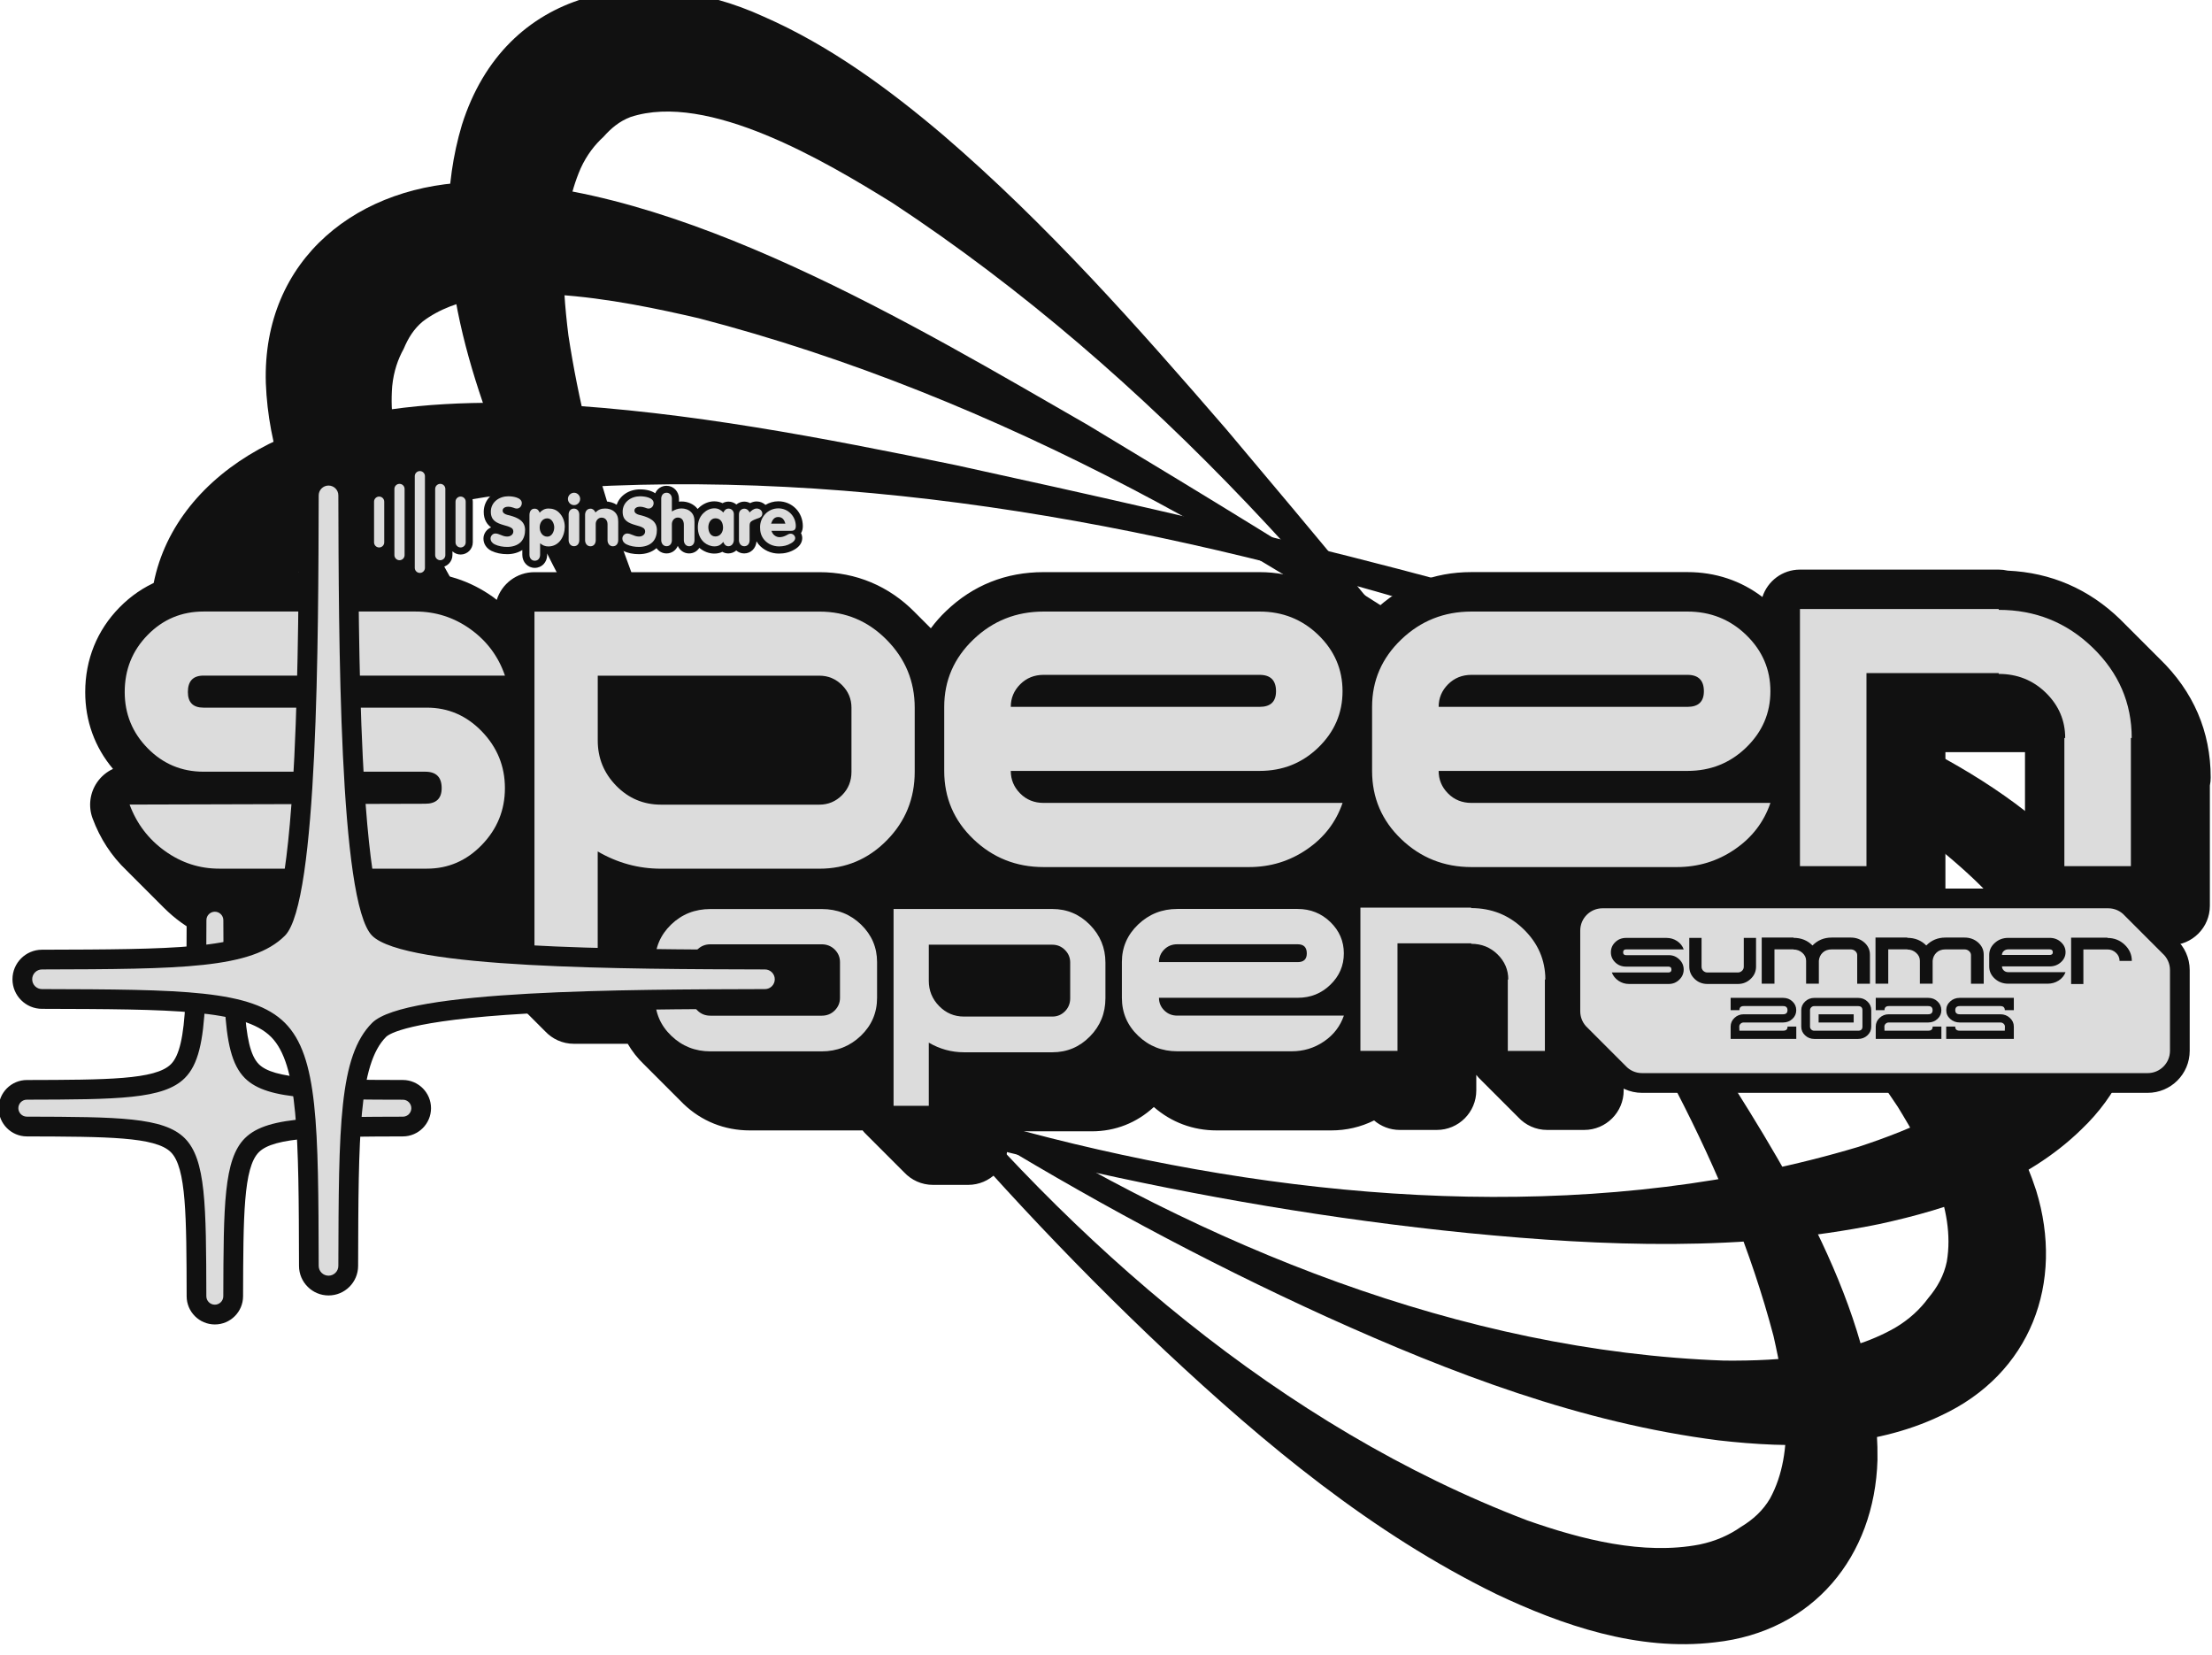 <?xml version="1.0" encoding="UTF-8" standalone="no" ?>
<!DOCTYPE svg PUBLIC "-//W3C//DTD SVG 1.1//EN" "http://www.w3.org/Graphics/SVG/1.1/DTD/svg11.dtd">
<svg xmlns="http://www.w3.org/2000/svg" xmlns:xlink="http://www.w3.org/1999/xlink" version="1.1" 
	viewBox="260 333 560.67 419.29" xml:space="preserve">
<desc>Created with Fabric.js 5.2.4</desc>
<defs>
</defs>
<g transform="matrix(1 0 0 1 540 540)" id="75b073ed-5a01-4898-a6e1-0ec99d3ac0e8"  >
<rect style="stroke: none; stroke-width: 1; stroke-dasharray: none; stroke-linecap: butt; stroke-dashoffset: 0; stroke-linejoin: miter; stroke-miterlimit: 4; fill: rgb(255,255,255); fill-rule: nonzero; opacity: 1; visibility: hidden;" vector-effect="non-scaling-stroke"  x="-540" y="-540" rx="0" ry="0" width="1080" height="1080" />
</g>
<g transform="matrix(1 0 0 1 540 540)" id="416a7248-d211-4721-8a55-e9b2ebf609fc"  >
</g>
<g transform="matrix(1 0 0 1 550.12 541.65)"  >
<path style="stroke: none; stroke-width: 1; stroke-dasharray: none; stroke-linecap: butt; stroke-dashoffset: 0; stroke-linejoin: miter; stroke-miterlimit: 4; fill: rgb(17,17,17); fill-rule: nonzero; opacity: 1;" vector-effect="non-scaling-stroke"  transform=" translate(-290.46, -211.3)" d="M 271.23 298.29 C 215.4 285.49 159.63 269.26 108.84 242.04 C 82.35 227.02 53.39 207.65 41.83 177.34 C 29.33 142.98 53.09 116.5 85.78 109 C 103.66 104.58 122.32 104.23 140.19 105.09 C 174.85 106.98 208.75 113.56 242.58 120.51 C 309.36 135.11 376.02 150.38 440.84 172.3 C 472.55 183.81 511.68 199.1 532.48 227.04 C 546.8 246.84 546.12 271.48 527.95 288.8 C 513.93 302.52 494.54 308.98 476.58 312.85 C 442.13 319.84 407.03 318.5 372.39 315.1 C 338.33 311.68 304.54 305.93 271.23 298.29 z M 272.58 292.51 C 337.27 308.03 407.51 312.4 471.42 293.26 C 485.32 288.69 500.12 282.37 509.77 271.49 C 512.52 268.29 514.31 264.91 515.36 261.58 C 516.66 258.27 517.27 254.93 516.82 251.38 C 514.67 237.82 502.91 226.91 492.45 218.21 C 457.35 191.08 414.98 173.77 373.07 159.69 C 298.28 136.29 219.11 120.85 140.53 126.55 C 120.56 128.53 86.05 132.7 74.5 149.77 C 72.93 152.32 72.34 154.97 72.13 157.93 C 71.62 160.77 71.55 164.06 72.42 167.79 C 75.8 181.24 85.86 193.22 95.72 203.2 C 143.56 249.06 208.41 277.11 272.58 292.51 z" stroke-linecap="round" />
</g>
<g transform="matrix(1 0 0 1 552.97 539.16)"  >
<path style="stroke: none; stroke-width: 1; stroke-dasharray: none; stroke-linecap: butt; stroke-dashoffset: 0; stroke-linejoin: miter; stroke-miterlimit: 4; fill: rgb(17,17,17); fill-rule: nonzero; opacity: 1;" vector-effect="non-scaling-stroke"  transform=" translate(-293.31, -208.8)" d="M 246.15 287.92 C 197.39 257.88 149.77 224.6 110.41 182.52 C 90.14 159.79 68.94 132.15 67.72 99.73 C 66.76 68.13 91.35 49.02 121.38 48.78 C 171.73 48.57 232.98 85.59 276.09 110.35 C 334.64 145.61 392.88 181.48 447.22 223.05 C 473.59 244.16 505.67 271.13 516.44 304.31 C 523.65 327.66 515.09 350.78 492.32 361.35 C 474.64 369.84 454.2 369.73 435.95 367.63 C 401.07 363.19 368.27 350.65 336.56 336.31 C 305.4 322.14 275.25 305.85 246.15 287.92 z M 249.28 282.87 C 305.56 318.34 370.68 345.03 437.35 347.42 C 451.98 347.55 468.03 346.32 480.66 339.12 C 484.3 336.97 487.07 334.35 489.13 331.53 C 491.42 328.81 493.07 325.84 493.79 322.34 C 496.11 308.81 488.47 294.7 481.36 283.1 C 456.83 246.14 422.26 216.14 387.08 189.35 C 323.77 143.17 253.74 103.13 177.5 83.3 C 157.95 78.77 123.93 71.63 107.51 84.09 C 105.21 86 103.8 88.32 102.65 91.06 C 101.25 93.58 100.13 96.68 99.75 100.49 C 98.64 114.31 104.31 128.89 110.44 141.51 C 141.05 200.3 193.46 247.69 249.28 282.87 z" stroke-linecap="round" />
</g>
<g transform="matrix(1 0 0 1 554.76 540)"  >
<path style="stroke: none; stroke-width: 1; stroke-dasharray: none; stroke-linecap: butt; stroke-dashoffset: 0; stroke-linejoin: miter; stroke-miterlimit: 4; fill: rgb(17,17,17); fill-rule: nonzero; opacity: 1;" vector-effect="non-scaling-stroke"  transform=" translate(-295.1, -209.64)" d="M 225.65 269.94 C 189.18 225.78 154.83 178.93 131.14 126.41 C 119.28 98.36 108.12 65.36 117.42 34.28 C 128.45 -0.59 163.43 -7.11 193.91 6.85 C 210.78 14.24 225.79 25.33 239.43 36.9 C 265.76 59.51 288.64 85.38 311.23 111.5 C 355.29 163.76 398.85 216.48 436.89 273.35 C 455.04 301.83 476.72 337.71 476.22 372.59 C 475.51 397.02 459.96 416.14 435 418.81 C 415.53 421.15 396.21 414.45 379.61 406.59 C 348.03 391.14 321.02 368.7 295.62 344.9 C 270.71 321.44 247.42 296.3 225.65 269.94 z M 230.24 266.18 C 272.08 317.9 325.12 364.16 387.46 387.92 C 401.26 392.76 416.85 396.77 431.14 394.02 C 435.27 393.16 438.75 391.57 441.61 389.56 C 444.66 387.72 447.17 385.45 448.99 382.36 C 455.55 370.3 452.87 354.48 449.87 341.2 C 438.56 298.3 415.51 258.76 390.85 222.07 C 345.8 157.95 292.42 97.47 226.64 54.12 C 209.55 43.51 179.75 25.81 160.14 32.3 C 157.34 33.37 155.26 35.11 153.29 37.33 C 151.16 39.27 149.1 41.84 147.51 45.32 C 142 58.04 142.67 73.68 144.41 87.59 C 154.41 153.12 188.74 214.87 230.24 266.18 z" stroke-linecap="round" />
</g>
<g transform="matrix(1 0 0 1 550.97 555.3)"  >
<path style="stroke: none; stroke-width: 1; stroke-dasharray: none; stroke-linecap: butt; stroke-dashoffset: 0; stroke-linejoin: miter; stroke-miterlimit: 4; fill: rgb(17,17,17); fill-rule: nonzero; opacity: 1;" vector-effect="non-scaling-stroke"  transform=" translate(-291.31, -224.94)" d="M 547.74 169.58 C 547.71 169.56 547.69 169.53 547.66 169.51 C 547.52 169.37 547.38 169.22 547.24 169.08 C 547.21 169.06 547.19 169.03 547.16 169.01 C 547.02 168.87 546.88 168.72 546.74 168.58 C 546.71 168.56 546.69 168.53 546.66 168.51 C 546.52 168.37 546.38 168.22 546.24 168.08 C 546.21 168.06 546.19 168.03 546.16 168.01 C 546.02 167.87 545.88 167.72 545.74 167.58 C 545.71 167.56 545.69 167.53 545.66 167.51 C 545.52 167.37 545.38 167.22 545.24 167.08 C 545.21 167.06 545.19 167.03 545.16 167.01 C 545.02 166.87 544.88 166.72 544.74 166.58 C 544.71 166.56 544.69 166.53 544.66 166.51 C 544.52 166.37 544.38 166.22 544.24 166.08 C 544.21 166.06 544.19 166.03 544.16 166.01 C 544.02 165.87 543.88 165.72 543.74 165.58 C 543.71 165.56 543.69 165.53 543.66 165.51 C 543.52 165.37 543.38 165.22 543.24 165.08 C 543.21 165.06 543.19 165.03 543.16 165.01 C 543.02 164.87 542.88 164.72 542.74 164.58 C 542.71 164.56 542.69 164.53 542.66 164.51 C 542.52 164.37 542.38 164.22 542.24 164.08 C 542.21 164.06 542.19 164.03 542.16 164.01 C 542.02 163.87 541.88 163.72 541.74 163.58 C 541.71 163.56 541.69 163.53 541.66 163.51 C 541.52 163.37 541.38 163.22 541.24 163.08 C 541.21 163.06 541.19 163.03 541.16 163.01 C 541.02 162.87 540.88 162.72 540.74 162.58 C 540.71 162.56 540.69 162.53 540.66 162.51 C 540.52 162.37 540.38 162.22 540.24 162.08 C 540.21 162.06 540.19 162.03 540.16 162.01 C 540.02 161.87 539.88 161.72 539.74 161.58 C 539.71 161.56 539.69 161.53 539.66 161.51 C 539.52 161.37 539.38 161.22 539.24 161.08 C 539.21 161.06 539.19 161.03 539.16 161.01 C 539.02 160.87 538.88 160.72 538.74 160.58 C 538.71 160.56 538.69 160.53 538.66 160.51 C 538.52 160.37 538.38 160.22 538.24 160.08 C 538.21 160.06 538.19 160.03 538.16 160.01 C 538.02 159.87 537.88 159.72 537.74 159.58 C 529.78 151.88 520.2 147.74 509.22 147.24 C 508.49 147.07 507.73 146.98 506.95 146.98 L 456.57 146.98 C 452.12 146.98 448.35 149.89 447.05 153.92 C 441.63 149.78 435.14 147.61 428.05 147.61 L 373.3 147.61 C 363.73 147.61 355.41 150.93 348.59 157.47 C 347.54 158.47 346.59 159.53 345.69 160.62 C 345.6 160.53 345.52 160.44 345.43 160.36 C 345.41 160.34 345.38 160.32 345.36 160.29 C 345.22 160.15 345.08 160 344.93 159.86 C 344.91 159.84 344.88 159.82 344.86 159.79 C 344.72 159.65 344.58 159.5 344.43 159.36 C 344.41 159.34 344.38 159.32 344.36 159.29 C 344.22 159.15 344.08 159 343.93 158.86 C 343.91 158.84 343.88 158.82 343.86 158.79 C 343.72 158.65 343.58 158.5 343.43 158.36 C 343.41 158.34 343.38 158.32 343.36 158.29 C 343.22 158.15 343.08 158 342.93 157.86 C 342.91 157.84 342.88 157.82 342.86 157.79 C 342.72 157.65 342.58 157.5 342.43 157.36 C 342.41 157.34 342.38 157.32 342.36 157.29 C 342.22 157.15 342.08 157 341.93 156.86 C 341.91 156.84 341.88 156.82 341.86 156.79 C 341.72 156.65 341.58 156.5 341.43 156.36 C 335.51 150.64 327.96 147.62 319.6 147.62 L 264.85 147.62 C 255.28 147.62 246.96 150.94 240.14 157.48 C 238.7 158.85 237.42 160.32 236.28 161.85 C 236.26 161.83 236.24 161.81 236.22 161.79 C 236.12 161.68 236.01 161.59 235.9 161.48 C 235.84 161.42 235.78 161.35 235.72 161.29 C 235.62 161.18 235.51 161.09 235.4 160.98 C 235.34 160.92 235.28 160.85 235.22 160.79 C 235.12 160.68 235.01 160.59 234.9 160.48 C 234.84 160.42 234.78 160.35 234.72 160.29 C 234.62 160.18 234.51 160.09 234.4 159.98 C 234.34 159.92 234.28 159.85 234.22 159.79 C 234.12 159.68 234.01 159.59 233.9 159.48 C 233.84 159.42 233.78 159.35 233.72 159.29 C 233.62 159.18 233.51 159.09 233.4 158.98 C 233.34 158.92 233.28 158.85 233.22 158.79 C 233.12 158.68 233.01 158.59 232.9 158.48 C 232.84 158.42 232.78 158.35 232.72 158.29 C 232.62 158.18 232.51 158.09 232.4 157.98 C 232.34 157.92 232.28 157.85 232.22 157.79 C 225.67 151.14 217.3 147.63 208.03 147.63 L 135.8 147.63 C 131.32 147.63 127.52 150.58 126.25 154.65 C 125.96 154.43 125.69 154.2 125.39 153.98 C 119.51 149.77 112.86 147.63 105.62 147.63 L 51.92 147.63 C 43.73 147.63 36.36 150.72 30.63 156.56 C 24.94 162.35 21.94 169.77 21.94 178.03 C 21.94 185.33 24.36 192 28.98 197.48 C 27.39 198.22 26 199.37 24.97 200.85 C 23.11 203.54 22.67 206.96 23.81 210.03 C 25.71 215.15 28.59 219.56 32.41 223.2 C 32.58 223.37 32.74 223.54 32.91 223.7 C 33.08 223.87 33.24 224.04 33.41 224.2 C 33.58 224.37 33.74 224.54 33.91 224.7 C 34.08 224.87 34.24 225.04 34.41 225.2 C 34.58 225.37 34.74 225.54 34.91 225.7 C 35.08 225.87 35.24 226.04 35.41 226.2 C 35.58 226.37 35.74 226.54 35.91 226.7 C 36.08 226.87 36.24 227.04 36.41 227.2 C 36.58 227.37 36.74 227.54 36.91 227.7 C 37.08 227.87 37.24 228.04 37.41 228.2 C 37.58 228.37 37.74 228.54 37.91 228.7 C 38.08 228.87 38.24 229.04 38.41 229.2 C 38.58 229.37 38.74 229.54 38.91 229.7 C 39.08 229.87 39.24 230.04 39.41 230.2 C 39.58 230.37 39.74 230.54 39.91 230.7 C 40.08 230.87 40.24 231.04 40.41 231.2 C 40.58 231.37 40.74 231.54 40.91 231.7 C 41.08 231.87 41.24 232.04 41.41 232.2 C 41.58 232.37 41.74 232.54 41.91 232.7 C 43.26 234.04 44.72 235.3 46.31 236.44 C 52.18 240.65 58.76 242.79 65.87 242.79 L 118.53 242.79 C 121.04 242.79 123.46 242.48 125.8 241.88 L 125.8 247.14 C 125.8 250.03 127.03 252.62 128.99 254.45 C 129.15 254.62 129.32 254.79 129.49 254.95 C 129.65 255.12 129.82 255.29 129.99 255.45 C 130.15 255.62 130.32 255.79 130.49 255.95 C 130.65 256.12 130.82 256.29 130.99 256.45 C 131.15 256.62 131.32 256.79 131.49 256.95 C 131.65 257.12 131.82 257.29 131.99 257.45 C 132.15 257.62 132.32 257.79 132.49 257.95 C 132.65 258.12 132.82 258.29 132.99 258.45 C 133.15 258.62 133.32 258.79 133.49 258.95 C 133.65 259.12 133.82 259.29 133.99 259.45 C 134.15 259.62 134.32 259.79 134.49 259.95 C 134.65 260.12 134.82 260.29 134.99 260.45 C 135.15 260.62 135.32 260.79 135.49 260.95 C 135.65 261.12 135.82 261.29 135.99 261.45 C 136.15 261.62 136.32 261.79 136.49 261.95 C 136.65 262.12 136.82 262.29 136.99 262.45 C 137.15 262.62 137.32 262.79 137.49 262.95 C 137.65 263.12 137.82 263.29 137.99 263.45 C 138.15 263.62 138.32 263.79 138.49 263.95 C 140.32 265.91 142.91 267.14 145.8 267.14 L 159.45 267.14 C 160.55 269.03 161.92 270.78 163.58 272.37 C 163.63 272.41 163.68 272.45 163.72 272.5 C 163.84 272.62 163.95 272.75 164.08 272.87 C 164.13 272.91 164.18 272.95 164.22 273 C 164.34 273.12 164.45 273.25 164.58 273.37 C 164.63 273.41 164.68 273.45 164.72 273.5 C 164.84 273.62 164.95 273.75 165.08 273.87 C 165.13 273.91 165.18 273.95 165.22 274 C 165.34 274.12 165.45 274.25 165.58 274.37 C 165.63 274.41 165.68 274.45 165.72 274.5 C 165.84 274.62 165.95 274.75 166.08 274.87 C 166.13 274.91 166.18 274.95 166.22 275 C 166.34 275.12 166.45 275.25 166.58 275.37 C 166.63 275.41 166.68 275.45 166.72 275.5 C 166.84 275.62 166.95 275.75 167.08 275.87 C 167.13 275.91 167.18 275.95 167.22 276 C 167.34 276.12 167.45 276.25 167.58 276.37 C 167.63 276.41 167.68 276.45 167.72 276.5 C 167.84 276.62 167.95 276.75 168.08 276.87 C 168.13 276.91 168.18 276.95 168.22 277 C 168.34 277.12 168.45 277.25 168.58 277.37 C 168.63 277.41 168.68 277.45 168.72 277.5 C 168.84 277.62 168.95 277.75 169.08 277.87 C 169.13 277.91 169.18 277.95 169.22 278 C 169.34 278.12 169.45 278.25 169.58 278.37 C 169.63 278.41 169.68 278.45 169.72 278.5 C 169.84 278.62 169.95 278.75 170.08 278.87 C 170.13 278.91 170.18 278.95 170.22 279 C 170.34 279.12 170.45 279.25 170.58 279.37 C 170.63 279.41 170.68 279.45 170.72 279.5 C 170.84 279.62 170.95 279.75 171.08 279.87 C 171.13 279.91 171.18 279.95 171.22 280 C 171.34 280.12 171.45 280.25 171.58 280.37 C 171.63 280.41 171.68 280.45 171.72 280.5 C 171.84 280.62 171.95 280.75 172.08 280.87 C 172.13 280.91 172.18 280.95 172.22 281 C 172.34 281.12 172.45 281.25 172.58 281.37 C 172.63 281.41 172.68 281.45 172.72 281.5 C 172.84 281.62 172.95 281.75 173.08 281.87 C 173.13 281.91 173.18 281.95 173.22 282 C 173.34 282.12 173.45 282.25 173.58 282.37 C 178.16 286.76 183.99 289.09 190.41 289.09 L 218.6 289.09 C 218.72 289.09 218.84 289.08 218.96 289.07 C 219.28 289.47 219.63 289.85 220 290.2 C 220.16 290.37 220.33 290.54 220.5 290.7 C 220.66 290.87 220.83 291.04 221 291.2 C 221.16 291.37 221.33 291.54 221.5 291.7 C 221.66 291.87 221.83 292.04 222 292.2 C 222.16 292.37 222.33 292.54 222.5 292.7 C 222.66 292.87 222.83 293.04 223 293.2 C 223.16 293.37 223.33 293.54 223.5 293.7 C 223.66 293.87 223.83 294.04 224 294.2 C 224.16 294.37 224.33 294.54 224.5 294.7 C 224.66 294.87 224.83 295.04 225 295.2 C 225.16 295.37 225.33 295.54 225.5 295.7 C 225.66 295.87 225.83 296.04 226 296.2 C 226.16 296.37 226.33 296.54 226.5 296.7 C 226.66 296.87 226.83 297.04 227 297.2 C 227.16 297.37 227.33 297.54 227.5 297.7 C 227.66 297.87 227.83 298.04 228 298.2 C 228.16 298.37 228.33 298.54 228.5 298.7 C 228.66 298.87 228.83 299.04 229 299.2 C 229.16 299.37 229.33 299.54 229.5 299.7 C 231.33 301.66 233.92 302.89 236.81 302.89 L 245.74 302.89 C 251.26 302.89 255.74 298.41 255.74 292.89 L 255.74 289.32 L 277.06 289.32 C 283.03 289.32 288.44 287.18 292.8 283.16 C 297.24 287.03 302.71 289.09 308.73 289.09 L 337.73 289.09 C 341.62 289.09 345.27 288.23 348.63 286.56 C 350.38 288.06 352.65 288.97 355.13 288.97 L 364.53 288.97 C 370.05 288.97 374.53 284.49 374.53 278.97 L 374.53 275.01 C 374.88 275.47 375.26 275.89 375.68 276.28 C 375.84 276.45 376.01 276.62 376.18 276.78 C 376.34 276.95 376.51 277.12 376.68 277.28 C 376.84 277.45 377.01 277.62 377.18 277.78 C 377.34 277.95 377.51 278.12 377.68 278.28 C 377.84 278.45 378.01 278.62 378.18 278.78 C 378.34 278.95 378.51 279.12 378.68 279.28 C 378.84 279.45 379.01 279.62 379.18 279.78 C 379.34 279.95 379.51 280.12 379.68 280.28 C 379.84 280.45 380.01 280.62 380.18 280.78 C 380.34 280.95 380.51 281.12 380.68 281.28 C 380.84 281.45 381.01 281.62 381.18 281.78 C 381.34 281.95 381.51 282.12 381.68 282.28 C 381.84 282.45 382.01 282.62 382.18 282.78 C 382.34 282.95 382.51 283.12 382.68 283.28 C 382.84 283.45 383.01 283.62 383.18 283.78 C 383.34 283.95 383.51 284.12 383.68 284.28 C 383.84 284.45 384.01 284.62 384.18 284.78 C 384.34 284.95 384.51 285.12 384.68 285.28 C 384.84 285.45 385.01 285.62 385.18 285.78 C 387.01 287.74 389.6 288.97 392.49 288.97 L 401.89 288.97 C 407.41 288.97 411.89 284.49 411.89 278.97 L 411.89 262.4 C 411.97 261.9 412.01 261.39 412.01 260.87 C 412.01 253.9 409.53 247.55 404.84 242.37 L 435.35 242.37 C 442.79 242.37 449.63 240.28 455.67 236.15 C 455.82 236.05 455.96 235.93 456.11 235.82 C 456.16 235.87 456.21 235.91 456.26 235.96 C 456.42 236.13 456.59 236.3 456.76 236.46 C 456.92 236.63 457.09 236.8 457.26 236.96 C 457.42 237.13 457.59 237.3 457.76 237.46 C 457.92 237.63 458.09 237.8 458.26 237.96 C 458.42 238.13 458.59 238.3 458.76 238.46 C 458.92 238.63 459.09 238.8 459.26 238.96 C 461.09 240.92 463.69 242.16 466.58 242.16 L 483.44 242.16 C 488.96 242.16 493.44 237.68 493.44 232.16 L 493.44 193.24 L 513.61 193.24 L 513.61 222.16 C 513.61 225.05 514.84 227.64 516.8 229.47 C 516.96 229.64 517.13 229.81 517.3 229.97 C 517.46 230.14 517.63 230.31 517.8 230.47 C 517.96 230.64 518.13 230.81 518.3 230.97 C 518.46 231.14 518.63 231.31 518.8 231.47 C 518.96 231.64 519.13 231.81 519.3 231.97 C 519.46 232.14 519.63 232.31 519.8 232.47 C 519.96 232.64 520.13 232.81 520.3 232.97 C 520.46 233.14 520.63 233.31 520.8 233.47 C 520.96 233.64 521.13 233.81 521.3 233.97 C 521.46 234.14 521.63 234.31 521.8 234.47 C 521.96 234.64 522.13 234.81 522.3 234.97 C 522.46 235.14 522.63 235.31 522.8 235.47 C 522.96 235.64 523.13 235.81 523.3 235.97 C 523.46 236.14 523.63 236.31 523.8 236.47 C 523.96 236.64 524.13 236.81 524.3 236.97 C 524.46 237.14 524.63 237.31 524.8 237.47 C 524.96 237.64 525.13 237.81 525.3 237.97 C 525.46 238.14 525.63 238.31 525.8 238.47 C 525.96 238.64 526.13 238.81 526.3 238.97 C 528.13 240.93 530.72 242.16 533.61 242.16 L 550.47 242.16 C 555.99 242.16 560.47 237.68 560.47 232.16 L 560.47 201.7 C 560.61 201.04 560.68 200.36 560.68 199.67 C 560.67 188.01 556.32 177.89 547.74 169.58 z" stroke-linecap="round" />
</g>
<g transform="matrix(1 0 0 1 339.8 520.54)"  >
<path style="stroke: none; stroke-width: 1; stroke-dasharray: none; stroke-linecap: butt; stroke-dashoffset: 0; stroke-linejoin: miter; stroke-miterlimit: 4; fill: rgb(220,220,220); fill-rule: nonzero; opacity: 1;" vector-effect="non-scaling-stroke"  transform=" translate(-80.14, -190.18)" d="M 128.32 202.36 C 128.32 207.91 126.37 212.7 122.49 216.72 C 118.6 220.75 113.96 222.76 108.54 222.76 L 55.88 222.76 C 50.88 222.76 46.3 221.27 42.14 218.28 C 37.98 215.3 34.99 211.38 33.19 206.52 L 108.13 206.31 C 110.9 206.31 112.29 204.99 112.29 202.35 C 112.29 199.58 110.9 198.19 108.13 198.19 L 51.93 198.19 C 46.38 198.19 41.66 196.21 37.78 192.26 C 33.89 188.31 31.95 183.55 31.95 178 C 31.95 172.31 33.89 167.49 37.78 163.53 C 41.66 159.57 46.38 157.6 51.93 157.6 L 105.64 157.6 C 110.77 157.6 115.42 159.09 119.59 162.08 C 123.75 165.07 126.67 168.98 128.33 173.84 L 51.92 173.84 C 49.28 173.84 47.96 175.23 47.96 178 C 47.96 180.64 49.28 181.96 51.92 181.96 L 108.54 181.96 C 113.95 181.96 118.6 183.97 122.49 188 C 126.37 192.02 128.32 196.81 128.32 202.36 z" stroke-linecap="round" />
</g>
<g transform="matrix(1 0 0 1 443.66 532.73)"  >
<path style="stroke: none; stroke-width: 1; stroke-dasharray: none; stroke-linecap: butt; stroke-dashoffset: 0; stroke-linejoin: miter; stroke-miterlimit: 4; fill: rgb(220,220,220); fill-rule: nonzero; opacity: 1;" vector-effect="non-scaling-stroke"  transform=" translate(-184, -202.36)" d="M 232.19 198.2 C 232.19 205 229.83 210.79 225.11 215.58 C 220.39 220.37 214.7 222.76 208.04 222.76 L 167.87 222.76 C 162.18 222.76 156.84 221.3 151.84 218.39 L 151.84 247.12 L 135.81 247.12 L 135.81 157.61 L 208.04 157.61 C 214.7 157.61 220.39 160 225.11 164.79 C 229.83 169.58 232.19 175.3 232.19 181.96 L 232.19 198.2 z M 216.16 198.2 L 216.16 181.96 C 216.16 179.74 215.36 177.83 213.77 176.24 C 212.17 174.65 210.26 173.85 208.05 173.85 L 151.85 173.85 L 151.85 190.29 C 151.85 194.73 153.41 198.55 156.53 201.74 C 159.65 204.93 163.43 206.53 167.87 206.53 L 208.04 206.53 C 210.26 206.53 212.17 205.73 213.76 204.14 C 215.36 202.54 216.16 200.56 216.16 198.2 z" stroke-linecap="round" />
</g>
<g transform="matrix(1 0 0 1 549.81 520.34)"  >
<path style="stroke: none; stroke-width: 1; stroke-dasharray: none; stroke-linecap: butt; stroke-dashoffset: 0; stroke-linejoin: miter; stroke-miterlimit: 4; fill: rgb(220,220,220); fill-rule: nonzero; opacity: 1;" vector-effect="non-scaling-stroke"  transform=" translate(-290.15, -189.97)" d="M 340.63 206.11 C 338.97 210.97 335.95 214.89 331.58 217.87 C 327.21 220.86 322.32 222.35 316.9 222.35 L 264.86 222.35 C 257.92 222.35 251.99 219.99 247.06 215.27 C 242.13 210.55 239.67 204.79 239.67 197.99 L 239.67 181.75 C 239.67 175.09 242.13 169.4 247.06 164.68 C 251.98 159.96 257.92 157.6 264.86 157.6 L 319.61 157.6 C 325.44 157.6 330.4 159.58 334.49 163.53 C 338.58 167.49 340.63 172.24 340.63 177.79 C 340.63 183.34 338.58 188.09 334.49 192.05 C 330.4 196.01 325.44 197.98 319.61 197.98 L 256.54 197.98 C 256.54 200.2 257.34 202.11 258.93 203.7 C 260.52 205.3 262.5 206.09 264.86 206.09 L 340.63 206.09 z M 323.77 177.8 C 323.77 175.03 322.38 173.64 319.61 173.64 L 264.86 173.64 C 262.5 173.64 260.52 174.44 258.93 176.03 C 257.33 177.63 256.54 179.54 256.54 181.75 L 319.61 181.75 C 322.38 181.75 323.77 180.43 323.77 177.8 z" stroke-linecap="round" />
</g>
<g transform="matrix(1 0 0 1 658.26 520.34)"  >
<path style="stroke: none; stroke-width: 1; stroke-dasharray: none; stroke-linecap: butt; stroke-dashoffset: 0; stroke-linejoin: miter; stroke-miterlimit: 4; fill: rgb(220,220,220); fill-rule: nonzero; opacity: 1;" vector-effect="non-scaling-stroke"  transform=" translate(-398.6, -189.97)" d="M 449.08 206.11 C 447.42 210.97 444.4 214.89 440.03 217.87 C 435.66 220.86 430.77 222.35 425.35 222.35 L 373.31 222.35 C 366.37 222.35 360.44 219.99 355.51 215.27 C 350.58 210.55 348.12 204.79 348.12 197.99 L 348.12 181.75 C 348.12 175.09 350.58 169.4 355.51 164.68 C 360.43 159.96 366.37 157.6 373.31 157.6 L 428.06 157.6 C 433.89 157.6 438.85 159.58 442.94 163.53 C 447.03 167.49 449.08 172.24 449.08 177.79 C 449.08 183.34 447.03 188.09 442.94 192.05 C 438.85 196.01 433.89 197.98 428.06 197.98 L 364.99 197.98 C 364.99 200.2 365.79 202.11 367.38 203.7 C 368.97 205.3 370.95 206.09 373.31 206.09 L 449.08 206.09 z M 432.22 177.8 C 432.22 175.03 430.83 173.64 428.06 173.64 L 373.31 173.64 C 370.95 173.64 368.97 174.44 367.38 176.03 C 365.78 177.63 364.99 179.54 364.99 181.75 L 428.06 181.75 C 430.83 181.75 432.22 180.43 432.22 177.8 z" stroke-linecap="round" />
</g>
<g transform="matrix(1 0 0 1 758.28 519.91)"  >
<path style="stroke: none; stroke-width: 1; stroke-dasharray: none; stroke-linecap: butt; stroke-dashoffset: 0; stroke-linejoin: miter; stroke-miterlimit: 4; fill: rgb(220,220,220); fill-rule: nonzero; opacity: 1;" vector-effect="non-scaling-stroke"  transform=" translate(-498.63, -189.56)" d="M 540.67 189.66 L 540.46 189.66 L 540.46 222.13 L 523.6 222.13 L 523.6 189.66 L 523.81 189.66 C 523.81 185.22 522.18 181.41 518.92 178.21 C 515.66 175.02 511.67 173.42 506.95 173.42 L 506.95 173.21 L 473.44 173.21 L 473.44 222.13 L 456.58 222.13 L 456.58 156.98 L 506.96 156.98 L 506.96 157.19 C 516.25 157.19 524.2 160.38 530.79 166.77 C 537.37 173.15 540.67 180.78 540.67 189.66 z" stroke-linecap="round" />
</g>
<g transform="matrix(1 0 0 1 454.18 581.38)"  >
<path style="stroke: none; stroke-width: 1; stroke-dasharray: none; stroke-linecap: butt; stroke-dashoffset: 0; stroke-linejoin: miter; stroke-miterlimit: 4; fill: rgb(220,220,220); fill-rule: nonzero; opacity: 1;" vector-effect="non-scaling-stroke"  transform=" translate(-194.52, -251.01)" d="M 208.61 232.98 L 180.42 232.98 C 176.48 232.98 173.15 234.3 170.44 236.92 C 167.73 239.55 166.38 242.72 166.38 246.43 L 166.38 255.48 C 166.38 259.27 167.75 262.48 170.5 265.11 C 173.24 267.74 176.55 269.05 180.42 269.05 L 208.61 269.05 C 212.48 269.05 215.78 267.74 218.53 265.11 C 221.27 262.48 222.65 259.27 222.65 255.48 L 222.65 246.43 C 222.65 242.72 221.3 239.55 218.59 236.92 C 215.88 234.3 212.55 232.98 208.61 232.98 z M 213.25 255.49 C 213.25 256.73 212.8 257.79 211.92 258.68 C 211.03 259.57 209.93 260.01 208.61 260.01 L 180.42 260.01 C 179.1 260.01 178 259.57 177.11 258.68 C 176.22 257.79 175.78 256.73 175.78 255.49 L 175.78 246.44 C 175.78 245.2 176.22 244.14 177.11 243.25 C 178 242.36 179.1 241.92 180.42 241.92 L 208.61 241.92 C 209.92 241.92 211.03 242.37 211.92 243.25 C 212.81 244.14 213.25 245.2 213.25 246.44 L 213.25 255.49 z" stroke-linecap="round" />
</g>
<g transform="matrix(1 0 0 1 513.34 588.28)"  >
<path style="stroke: none; stroke-width: 1; stroke-dasharray: none; stroke-linecap: butt; stroke-dashoffset: 0; stroke-linejoin: miter; stroke-miterlimit: 4; fill: rgb(220,220,220); fill-rule: nonzero; opacity: 1;" vector-effect="non-scaling-stroke"  transform=" translate(-253.68, -257.92)" d="M 267.08 232.98 L 226.83 232.98 L 226.83 282.86 L 235.76 282.86 L 235.76 266.85 C 238.54 268.47 241.52 269.29 244.69 269.29 L 267.08 269.29 C 270.79 269.29 273.96 267.96 276.59 265.29 C 279.22 262.62 280.53 259.39 280.53 255.6 L 280.53 246.55 C 280.53 242.84 279.21 239.65 276.59 236.98 C 273.96 234.32 270.79 232.98 267.08 232.98 z M 271.6 255.6 C 271.6 256.92 271.15 258.02 270.27 258.91 C 269.38 259.8 268.32 260.24 267.08 260.24 L 244.69 260.24 C 242.21 260.24 240.11 259.35 238.37 257.57 C 236.63 255.79 235.76 253.67 235.76 251.19 L 235.76 242.03 L 267.08 242.03 C 268.32 242.03 269.38 242.48 270.27 243.36 C 271.16 244.25 271.6 245.31 271.6 246.55 L 271.6 255.6 z" stroke-linecap="round" />
</g>
<g transform="matrix(1 0 0 1 572.5 581.37)"  >
<path style="stroke: none; stroke-width: 1; stroke-dasharray: none; stroke-linecap: butt; stroke-dashoffset: 0; stroke-linejoin: miter; stroke-miterlimit: 4; fill: rgb(220,220,220); fill-rule: nonzero; opacity: 1;" vector-effect="non-scaling-stroke"  transform=" translate(-312.85, -251.01)" d="M 337.55 252.18 C 339.83 249.98 340.97 247.33 340.97 244.23 C 340.97 241.14 339.83 238.49 337.55 236.28 C 335.27 234.08 332.5 232.97 329.26 232.97 L 298.75 232.97 C 294.88 232.97 291.58 234.29 288.83 236.91 C 286.08 239.54 284.71 242.71 284.71 246.42 L 284.71 255.47 C 284.71 259.26 286.08 262.47 288.83 265.1 C 291.57 267.73 294.88 269.04 298.75 269.04 L 327.75 269.04 C 330.77 269.04 333.49 268.21 335.93 266.55 C 338.37 264.89 340.05 262.7 340.98 260 L 298.75 260 C 297.43 260 296.33 259.56 295.44 258.67 C 294.55 257.78 294.11 256.72 294.11 255.48 L 329.26 255.48 C 332.51 255.49 335.27 254.39 337.55 252.18 z M 295.44 243.25 C 296.33 242.36 297.43 241.92 298.75 241.92 L 329.26 241.92 C 330.81 241.92 331.58 242.69 331.58 244.24 C 331.58 245.71 330.81 246.44 329.26 246.44 L 294.11 246.44 C 294.11 245.2 294.55 244.14 295.44 243.25 z" stroke-linecap="round" />
</g>
<g transform="matrix(1 0 0 1 628.26 581.15)"  >
<path style="stroke: none; stroke-width: 1; stroke-dasharray: none; stroke-linecap: butt; stroke-dashoffset: 0; stroke-linejoin: miter; stroke-miterlimit: 4; fill: rgb(220,220,220); fill-rule: nonzero; opacity: 1;" vector-effect="non-scaling-stroke"  transform=" translate(-368.6, -250.79)" d="M 386.51 238.09 C 382.84 234.53 378.41 232.75 373.23 232.75 L 373.23 232.63 L 345.16 232.63 L 345.16 268.94 L 354.56 268.94 L 354.56 241.68 L 373.24 241.68 L 373.24 241.8 C 375.87 241.8 378.09 242.69 379.91 244.47 C 381.73 246.25 382.64 248.38 382.64 250.85 L 382.52 250.85 L 382.52 268.95 L 391.92 268.95 L 391.92 250.85 L 392.04 250.85 C 392.02 245.9 390.18 241.64 386.51 238.09 z" stroke-linecap="round" />
</g>
<g transform="matrix(1 0 0 1 735.28 584.04)"  >
<path style="stroke: rgb(17,17,17); stroke-width: 5; stroke-dasharray: none; stroke-linecap: butt; stroke-dashoffset: 0; stroke-linejoin: miter; stroke-miterlimit: 10; fill: rgb(220,220,220); fill-rule: nonzero; opacity: 1;" vector-effect="non-scaling-stroke"  transform=" translate(-475.62, -253.68)" d="M 550.21 242.45 C 550.05 242.28 549.88 242.11 549.71 241.95 C 549.55 241.78 549.38 241.61 549.21 241.45 C 549.05 241.28 548.88 241.11 548.71 240.95 C 548.55 240.78 548.38 240.61 548.21 240.45 C 548.05 240.28 547.88 240.11 547.71 239.95 C 547.55 239.78 547.38 239.61 547.21 239.45 C 547.05 239.28 546.88 239.11 546.71 238.95 C 546.55 238.78 546.38 238.61 546.21 238.45 C 546.05 238.28 545.88 238.11 545.71 237.95 C 545.55 237.78 545.38 237.61 545.21 237.45 C 545.05 237.28 544.88 237.11 544.71 236.95 C 544.55 236.78 544.38 236.61 544.21 236.45 C 544.05 236.28 543.88 236.11 543.71 235.95 C 543.55 235.78 543.38 235.61 543.21 235.45 C 543.05 235.28 542.88 235.11 542.71 234.95 C 542.55 234.78 542.38 234.61 542.21 234.45 C 542.05 234.28 541.88 234.11 541.71 233.95 C 541.55 233.78 541.38 233.61 541.21 233.45 C 541.05 233.28 540.88 233.11 540.71 232.95 C 539.22 231.32 537.08 230.3 534.7 230.3 L 406.54 230.3 C 402.03 230.3 398.38 233.95 398.38 238.46 L 398.38 258.91 C 398.38 261.29 399.41 263.43 401.03 264.92 C 401.19 265.09 401.36 265.26 401.53 265.42 C 401.69 265.59 401.86 265.76 402.03 265.92 C 402.19 266.09 402.36 266.26 402.53 266.42 C 402.69 266.59 402.86 266.76 403.03 266.92 C 403.19 267.09 403.36 267.26 403.53 267.42 C 403.69 267.59 403.86 267.76 404.03 267.92 C 404.19 268.09 404.36 268.26 404.53 268.42 C 404.69 268.59 404.86 268.76 405.03 268.92 C 405.19 269.09 405.36 269.26 405.53 269.42 C 405.69 269.59 405.86 269.76 406.03 269.92 C 406.19 270.09 406.36 270.26 406.53 270.42 C 406.69 270.59 406.86 270.76 407.03 270.92 C 407.19 271.09 407.36 271.26 407.53 271.42 C 407.69 271.59 407.86 271.76 408.03 271.92 C 408.19 272.09 408.36 272.26 408.53 272.42 C 408.69 272.59 408.86 272.76 409.03 272.92 C 409.19 273.09 409.36 273.26 409.53 273.42 C 409.69 273.59 409.86 273.76 410.03 273.92 C 410.19 274.09 410.36 274.26 410.53 274.42 C 412.02 276.05 414.16 277.07 416.54 277.07 L 544.7 277.07 C 549.21 277.07 552.86 273.42 552.86 268.91 L 552.86 248.46 C 552.86 246.07 551.83 243.94 550.21 242.45 z" stroke-linecap="round" />
</g>
<g transform="matrix(1 0 0 1 677.54 576.51)"  >
<path style="stroke: none; stroke-width: 1; stroke-dasharray: none; stroke-linecap: butt; stroke-dashoffset: 0; stroke-linejoin: miter; stroke-miterlimit: 4; fill: rgb(17,17,17); fill-rule: nonzero; opacity: 1;" vector-effect="non-scaling-stroke"  transform=" translate(-417.88, -246.16)" d="M 427.1 248.34 C 427.1 249.33 426.73 250.19 425.98 250.91 C 425.24 251.63 424.35 251.99 423.31 251.99 L 413.22 251.99 C 412.26 251.99 411.39 251.72 410.59 251.19 C 409.79 250.65 409.22 249.95 408.88 249.08 L 423.2 249.08 C 423.73 249.08 424 248.84 424 248.35 C 424 247.84 423.73 247.59 423.2 247.59 L 412.46 247.59 C 411.4 247.59 410.5 247.24 409.76 246.53 C 409.02 245.82 408.65 244.97 408.65 243.97 C 408.65 242.95 409.02 242.09 409.77 241.38 C 410.51 240.67 411.42 240.32 412.48 240.32 L 422.77 240.32 C 423.75 240.32 424.64 240.59 425.44 241.12 C 426.24 241.66 426.8 242.36 427.11 243.23 L 412.51 243.23 C 412.01 243.23 411.75 243.48 411.75 243.98 C 411.75 244.45 412 244.69 412.51 244.69 L 423.33 244.69 C 424.36 244.69 425.25 245.05 425.99 245.77 C 426.73 246.48 427.1 247.34 427.1 248.34 z" stroke-linecap="round" />
</g>
<g transform="matrix(1 0 0 1 696.64 576.51)"  >
<path style="stroke: none; stroke-width: 1; stroke-dasharray: none; stroke-linecap: butt; stroke-dashoffset: 0; stroke-linejoin: miter; stroke-miterlimit: 4; fill: rgb(17,17,17); fill-rule: nonzero; opacity: 1;" vector-effect="non-scaling-stroke"  transform=" translate(-436.98, -246.16)" d="M 445.44 247.59 C 445.44 248.81 444.99 249.85 444.08 250.7 C 443.18 251.56 442.1 251.99 440.85 251.99 L 433.11 251.99 C 431.83 251.99 430.75 251.56 429.86 250.7 C 428.97 249.84 428.52 248.8 428.52 247.59 L 428.52 240.32 L 431.63 240.32 L 431.63 247.62 C 431.63 248.04 431.77 248.39 432.07 248.67 C 432.36 248.94 432.72 249.08 433.14 249.08 L 440.82 249.08 C 441.22 249.08 441.57 248.94 441.87 248.67 C 442.17 248.39 442.33 248.05 442.33 247.62 L 442.33 240.32 L 445.44 240.32 L 445.44 247.59 z" stroke-linecap="round" />
</g>
<g transform="matrix(1 0 0 1 720.25 576.43)"  >
<path style="stroke: none; stroke-width: 1; stroke-dasharray: none; stroke-linecap: butt; stroke-dashoffset: 0; stroke-linejoin: miter; stroke-miterlimit: 4; fill: rgb(17,17,17); fill-rule: nonzero; opacity: 1;" vector-effect="non-scaling-stroke"  transform=" translate(-460.59, -246.07)" d="M 474.31 251.92 L 471.08 251.92 L 471.08 244.67 C 471.08 244.28 470.92 243.94 470.6 243.65 C 470.28 243.36 469.89 243.22 469.44 243.22 L 464.6 243.22 C 463.67 243.22 462.91 243.49 462.34 244.03 C 461.77 244.57 461.44 245.26 461.36 246.09 L 461.36 251.91 L 458.13 251.91 L 458.13 246.09 C 458.13 245.31 457.81 244.65 457.18 244.09 C 456.55 243.53 455.8 243.25 454.94 243.25 L 454.94 243.21 L 450.11 243.21 L 450.11 251.9 L 446.88 251.9 L 446.88 240.22 L 454.93 240.22 L 454.93 240.29 C 456.87 240.29 458.48 240.94 459.75 242.23 C 461.05 240.89 462.67 240.22 464.62 240.22 L 469.44 240.22 C 470.8 240.22 471.94 240.64 472.89 241.47 C 473.83 242.31 474.31 243.34 474.31 244.56 L 474.31 251.92 z" stroke-linecap="round" />
</g>
<g transform="matrix(1 0 0 1 749.09 576.43)"  >
<path style="stroke: none; stroke-width: 1; stroke-dasharray: none; stroke-linecap: butt; stroke-dashoffset: 0; stroke-linejoin: miter; stroke-miterlimit: 4; fill: rgb(17,17,17); fill-rule: nonzero; opacity: 1;" vector-effect="non-scaling-stroke"  transform=" translate(-489.42, -246.07)" d="M 503.14 251.92 L 499.91 251.92 L 499.91 244.67 C 499.91 244.28 499.75 243.94 499.43 243.65 C 499.11 243.36 498.72 243.22 498.27 243.22 L 493.43 243.22 C 492.5 243.22 491.74 243.49 491.17 244.03 C 490.6 244.57 490.27 245.26 490.19 246.09 L 490.19 251.91 L 486.96 251.91 L 486.96 246.09 C 486.96 245.31 486.64 244.65 486.01 244.09 C 485.38 243.53 484.63 243.25 483.77 243.25 L 483.77 243.21 L 478.94 243.21 L 478.94 251.9 L 475.71 251.9 L 475.71 240.22 L 483.76 240.22 L 483.76 240.29 C 485.7 240.29 487.31 240.94 488.58 242.23 C 489.88 240.89 491.5 240.22 493.45 240.22 L 498.27 240.22 C 499.63 240.22 500.77 240.64 501.72 241.47 C 502.66 242.31 503.14 243.34 503.14 244.56 L 503.14 251.92 z" stroke-linecap="round" />
</g>
<g transform="matrix(1 0 0 1 773.87 576.47)"  >
<path style="stroke: none; stroke-width: 1; stroke-dasharray: none; stroke-linecap: butt; stroke-dashoffset: 0; stroke-linejoin: miter; stroke-miterlimit: 4; fill: rgb(17,17,17); fill-rule: nonzero; opacity: 1;" vector-effect="non-scaling-stroke"  transform=" translate(-514.2, -246.12)" d="M 523.87 249.01 C 523.55 249.88 522.97 250.58 522.14 251.12 C 521.3 251.66 520.37 251.92 519.33 251.92 L 509.36 251.92 C 508.03 251.92 506.89 251.5 505.95 250.65 C 505.01 249.8 504.53 248.77 504.53 247.55 L 504.53 244.64 C 504.53 243.45 505 242.43 505.95 241.58 C 506.9 240.73 508.03 240.31 509.36 240.31 L 519.85 240.31 C 520.97 240.31 521.92 240.66 522.7 241.37 C 523.48 242.08 523.88 242.93 523.88 243.92 C 523.88 244.92 523.49 245.77 522.7 246.48 C 521.91 247.19 520.97 247.54 519.85 247.54 L 507.77 247.54 C 507.77 247.94 507.92 248.28 508.23 248.57 C 508.53 248.86 508.91 249 509.37 249 L 523.87 249 z M 520.65 243.95 C 520.65 243.47 520.38 243.22 519.85 243.22 L 509.36 243.22 C 508.91 243.22 508.53 243.36 508.22 243.64 C 507.91 243.92 507.76 244.25 507.76 244.64 L 519.84 244.64 C 520.38 244.64 520.65 244.41 520.65 243.95 z" stroke-linecap="round" />
</g>
<g transform="matrix(1 0 0 1 792.66 576.48)"  >
<path style="stroke: none; stroke-width: 1; stroke-dasharray: none; stroke-linecap: butt; stroke-dashoffset: 0; stroke-linejoin: miter; stroke-miterlimit: 4; fill: rgb(17,17,17); fill-rule: nonzero; opacity: 1;" vector-effect="non-scaling-stroke"  transform=" translate(-533.01, -246.11)" d="M 540.7 246.13 L 537.59 246.13 C 537.59 245.33 537.29 244.65 536.69 244.08 C 536.09 243.51 535.37 243.22 534.52 243.22 L 528.42 243.22 L 528.42 251.99 L 525.31 251.99 L 525.31 240.24 L 534.52 240.24 L 534.52 240.31 C 536.22 240.31 537.68 240.88 538.89 242.03 C 540.1 243.18 540.7 244.54 540.7 246.13 z" stroke-linecap="round" />
</g>
<g transform="matrix(1 0 0 1 706.98 591.06)"  >
<path style="stroke: none; stroke-width: 1; stroke-dasharray: none; stroke-linecap: butt; stroke-dashoffset: 0; stroke-linejoin: miter; stroke-miterlimit: 4; fill: rgb(17,17,17); fill-rule: nonzero; opacity: 1;" vector-effect="non-scaling-stroke"  transform=" translate(-447.44, -259.7)" d="M 455.75 264.9 L 439.12 264.9 L 439.12 261.78 C 439.12 260.93 439.44 260.19 440.09 259.58 C 440.74 258.97 441.51 258.66 442.42 258.66 L 452.42 258.66 C 453.16 258.66 453.53 258.31 453.53 257.62 C 453.53 256.93 453.16 256.58 452.42 256.58 L 442.45 256.58 C 441.71 256.58 441.34 256.93 441.34 257.62 L 439.12 257.62 L 439.12 254.5 L 452.42 254.5 C 453.35 254.5 454.14 254.8 454.78 255.41 C 455.43 256.01 455.75 256.75 455.75 257.62 C 455.75 258.49 455.43 259.23 454.78 259.83 C 454.13 260.43 453.35 260.74 452.42 260.74 L 442.42 260.74 C 442.12 260.74 441.86 260.84 441.64 261.05 C 441.42 261.25 441.31 261.5 441.31 261.78 L 441.34 262.82 L 452.43 262.82 C 453.19 262.82 453.56 262.47 453.54 261.78 L 455.76 261.78 L 455.76 264.9 z" stroke-linecap="round" />
</g>
<g transform="matrix(1 0 0 1 725.43 591.07)"  >
<path style="stroke: none; stroke-width: 1; stroke-dasharray: none; stroke-linecap: butt; stroke-dashoffset: 0; stroke-linejoin: miter; stroke-miterlimit: 4; fill: rgb(17,17,17); fill-rule: nonzero; opacity: 1;" vector-effect="non-scaling-stroke"  transform=" translate(-465.77, -259.71)" d="M 474.64 261.79 C 474.64 262.66 474.32 263.4 473.67 264 C 473.02 264.6 472.24 264.91 471.31 264.91 L 460.23 264.91 C 459.3 264.91 458.51 264.61 457.87 264 C 457.22 263.4 456.9 262.66 456.9 261.79 L 456.9 257.63 C 456.9 256.78 457.22 256.04 457.87 255.43 C 458.52 254.82 459.29 254.51 460.2 254.51 L 471.31 254.51 C 472.24 254.51 473.03 254.81 473.67 255.42 C 474.32 256.02 474.64 256.76 474.64 257.63 L 474.64 261.79 z M 472.41 261.79 L 472.41 257.63 C 472.41 256.94 472.04 256.59 471.3 256.59 L 460.2 256.59 C 459.9 256.59 459.64 256.69 459.43 256.9 C 459.22 257.11 459.12 257.35 459.12 257.63 L 459.12 261.79 C 459.12 262.07 459.22 262.32 459.43 262.52 C 459.64 262.73 459.89 262.83 460.2 262.83 L 471.31 262.83 C 472.04 262.83 472.41 262.48 472.41 261.79 z M 470.19 260.75 L 461.3 260.75 L 461.3 258.67 L 470.19 258.67 L 470.19 260.75 z" stroke-linecap="round" />
</g>
<g transform="matrix(1 0 0 1 743.76 591.06)"  >
<path style="stroke: none; stroke-width: 1; stroke-dasharray: none; stroke-linecap: butt; stroke-dashoffset: 0; stroke-linejoin: miter; stroke-miterlimit: 4; fill: rgb(17,17,17); fill-rule: nonzero; opacity: 1;" vector-effect="non-scaling-stroke"  transform=" translate(-484.1, -259.7)" d="M 492.41 264.9 L 475.78 264.9 L 475.78 261.78 C 475.78 260.93 476.1 260.19 476.75 259.58 C 477.4 258.97 478.17 258.66 479.08 258.66 L 489.08 258.66 C 489.82 258.66 490.19 258.31 490.19 257.62 C 490.19 256.93 489.82 256.58 489.08 256.58 L 479.11 256.58 C 478.37 256.58 478 256.93 478 257.62 L 475.78 257.62 L 475.78 254.5 L 489.08 254.5 C 490.01 254.5 490.8 254.8 491.44 255.41 C 492.09 256.01 492.41 256.75 492.41 257.62 C 492.41 258.49 492.09 259.23 491.44 259.83 C 490.79 260.43 490.01 260.74 489.08 260.74 L 479.08 260.74 C 478.78 260.74 478.52 260.84 478.3 261.05 C 478.08 261.25 477.97 261.5 477.97 261.78 L 478 262.82 L 489.09 262.82 C 489.85 262.82 490.22 262.47 490.2 261.78 L 492.42 261.78 L 492.42 264.9 z" stroke-linecap="round" />
</g>
<g transform="matrix(1 0 0 1 301.31 625.2)"  >
<path style="stroke: none; stroke-width: 1; stroke-dasharray: none; stroke-linecap: butt; stroke-dashoffset: 0; stroke-linejoin: miter; stroke-miterlimit: 4; fill: rgb(220,220,220); fill-rule: nonzero; opacity: 1;" vector-effect="non-scaling-stroke"  transform=" translate(-41.65, -294.84)" d="M 54.8 335.76 C 52.24 335.76 50.16 333.68 50.15 331.12 C 50.09 309.43 50.06 297.48 45.42 292.84 C 40.78 288.2 28.83 288.17 7.14 288.11 C 4.58 288.1 2.5 286.02 2.5 283.46 C 2.5 280.9 4.58 278.82 7.14 278.81 C 28.83 278.75 40.78 278.72 45.42 274.08 C 48.08 271.42 49.36 266.35 49.84 256.59 L 49.97 253.92 L 52.62 254.23 C 54.47 254.44 56.2 254.69 57.75 254.98 L 59.69 255.33 L 59.8 257.3 C 60.3 266.61 61.57 271.47 64.18 274.08 C 66.49 276.39 70.55 277.64 77.75 278.24 L 79.76 278.41 L 80.02 280.41 C 80.24 282.1 80.43 283.96 80.59 285.94 L 80.79 288.44 L 78.29 288.63 C 70.76 289.22 66.54 290.48 64.18 292.84 C 59.54 297.48 59.51 309.43 59.45 331.12 C 59.44 333.68 57.35 335.76 54.8 335.76 z" stroke-linecap="round" />
</g>
<g transform="matrix(1 0 0 1 301.4 625.06)"  >
<path style="stroke: none; stroke-width: 1; stroke-dasharray: none; stroke-linecap: butt; stroke-dashoffset: 0; stroke-linejoin: miter; stroke-miterlimit: 4; fill: rgb(17,17,17); fill-rule: nonzero; opacity: 1;" vector-effect="non-scaling-stroke"  transform=" translate(-41.74, -294.7)" d="M 52.33 256.71 C 54.1 256.91 55.76 257.15 57.3 257.43 C 57.81 266.79 59.08 272.51 62.41 275.84 C 65.33 278.76 70.09 280.1 77.54 280.73 C 77.76 282.42 77.94 284.22 78.1 286.14 C 70.33 286.75 65.41 288.08 62.41 291.07 C 57.04 296.44 57.01 308.03 56.94 331.11 C 56.94 332.29 55.97 333.25 54.79 333.25 C 53.61 333.25 52.64 332.29 52.64 331.11 C 52.58 308.03 52.54 296.44 47.17 291.07 C 41.8 285.7 30.21 285.67 7.13 285.6 C 5.95 285.6 4.99 284.63 4.99 283.45 C 4.99 282.27 5.95 281.3 7.13 281.3 C 30.21 281.24 41.8 281.2 47.17 275.83 C 50.6 272.44 51.85 266.5 52.33 256.71 M 47.6 251.14 L 47.34 256.47 C 46.9 265.43 45.8 270.17 43.65 272.32 C 39.74 276.23 27.47 276.27 7.13 276.32 C 3.2 276.33 0 279.53 0 283.46 C 0 287.39 3.2 290.6 7.13 290.61 C 27.46 290.67 39.74 290.7 43.65 294.61 C 47.56 298.52 47.6 310.79 47.65 331.13 C 47.66 335.06 50.87 338.26 54.8 338.26 C 58.73 338.26 61.94 335.06 61.95 331.13 C 62.01 310.8 62.04 298.52 65.95 294.61 C 67.83 292.73 71.7 291.66 78.49 291.13 L 83.48 290.74 L 83.08 285.75 C 82.92 283.73 82.72 281.82 82.5 280.09 L 81.98 276.09 L 77.96 275.75 C 71.48 275.2 67.78 274.14 65.95 272.31 C 63.85 270.21 62.76 265.68 62.3 257.16 L 62.09 253.22 L 58.21 252.51 C 56.59 252.22 54.81 251.95 52.91 251.74 L 47.6 251.14 L 47.6 251.14 z" stroke-linecap="round" />
</g>
<g transform="matrix(1 0 0 1 314.46 569.79)"  >
<path style="stroke: none; stroke-width: 1; stroke-dasharray: none; stroke-linecap: butt; stroke-dashoffset: 0; stroke-linejoin: miter; stroke-miterlimit: 4; fill: rgb(220,220,220); fill-rule: nonzero; opacity: 1;" vector-effect="non-scaling-stroke"  transform=" translate(-54.8, -239.43)" d="M 50.11 244.86 C 50.13 242.05 50.14 239.04 50.15 235.8 C 50.16 233.24 52.24 231.16 54.8 231.16 C 57.36 231.16 59.44 233.24 59.45 235.8 C 59.46 238.8 59.47 241.6 59.49 244.23 L 59.51 246.34 L 57.43 246.71 C 56 246.96 54.48 247.18 52.91 247.37 L 50.1 247.7 L 50.11 244.86 z" stroke-linecap="round" />
</g>
<g transform="matrix(1 0 0 1 314.45 569.95)"  >
<path style="stroke: none; stroke-width: 1; stroke-dasharray: none; stroke-linecap: butt; stroke-dashoffset: 0; stroke-linejoin: miter; stroke-miterlimit: 4; fill: rgb(17,17,17); fill-rule: nonzero; opacity: 1;" vector-effect="non-scaling-stroke"  transform=" translate(-54.79, -239.59)" d="M 54.8 233.67 C 55.98 233.67 56.95 234.63 56.95 235.81 C 56.96 238.82 56.97 241.62 56.99 244.25 C 55.62 244.49 54.17 244.7 52.62 244.89 C 52.64 242.08 52.65 239.07 52.66 235.82 C 52.65 234.63 53.62 233.67 54.8 233.67 M 54.8 228.67 C 50.87 228.67 47.66 231.87 47.65 235.8 C 47.64 239.04 47.63 242.05 47.61 244.85 L 47.56 250.52 L 53.19 249.86 C 54.82 249.67 56.39 249.44 57.85 249.18 L 62.01 248.44 L 61.98 244.22 C 61.96 241.6 61.95 238.8 61.94 235.8 C 61.94 231.86 58.73 228.67 54.8 228.67 L 54.8 228.67 z" stroke-linecap="round" />
</g>
<g transform="matrix(1 0 0 1 356.43 613.84)"  >
<path style="stroke: none; stroke-width: 1; stroke-dasharray: none; stroke-linecap: butt; stroke-dashoffset: 0; stroke-linejoin: miter; stroke-miterlimit: 4; fill: rgb(220,220,220); fill-rule: nonzero; opacity: 1;" vector-effect="non-scaling-stroke"  transform=" translate(-96.77, -283.48)" d="M 86.66 285.5 C 86.8 283.87 86.95 282.33 87.13 280.93 L 87.41 278.71 L 89.65 278.74 C 93.5 278.8 97.85 278.81 102.47 278.82 C 105.03 278.83 107.1 280.91 107.1 283.47 C 107.1 286.03 105.02 288.11 102.46 288.12 L 102.36 288.12 C 97.39 288.13 93.1 288.15 89.2 288.21 L 86.44 288.25 L 86.66 285.5 z" stroke-linecap="round" />
</g>
<g transform="matrix(1 0 0 1 356.31 613.84)"  >
<path style="stroke: none; stroke-width: 1; stroke-dasharray: none; stroke-linecap: butt; stroke-dashoffset: 0; stroke-linejoin: miter; stroke-miterlimit: 4; fill: rgb(17,17,17); fill-rule: nonzero; opacity: 1;" vector-effect="non-scaling-stroke"  transform=" translate(-96.65, -283.48)" d="M 89.61 281.23 C 93.44 281.29 97.7 281.3 102.46 281.31 C 103.64 281.31 104.6 282.28 104.6 283.46 C 104.6 284.64 103.64 285.61 102.46 285.61 C 97.51 285.62 93.1 285.64 89.16 285.7 C 89.28 284.13 89.43 282.64 89.61 281.23 M 85.2 276.17 L 84.65 280.62 C 84.47 282.06 84.31 283.63 84.17 285.29 L 83.71 290.79 L 89.23 290.7 C 93.16 290.64 97.68 290.62 102.46 290.61 C 106.39 290.6 109.59 287.39 109.59 283.46 C 109.59 279.53 106.39 276.32 102.46 276.31 C 97.87 276.3 93.53 276.29 89.68 276.23 L 85.2 276.17 L 85.2 276.17 z" stroke-linecap="round" />
</g>
<g transform="matrix(1 0 0 1 362.26 556.17)"  >
<path style="stroke: none; stroke-width: 1; stroke-dasharray: none; stroke-linecap: butt; stroke-dashoffset: 0; stroke-linejoin: miter; stroke-miterlimit: 4; fill: rgb(220,220,220); fill-rule: nonzero; opacity: 1;" vector-effect="non-scaling-stroke"  transform=" translate(-102.61, -225.81)" d="M 83.61 328.43 C 80.86 328.43 78.63 326.2 78.62 323.45 C 78.52 288.74 78.47 271.31 70.79 263.63 C 63.11 255.95 45.68 255.9 10.97 255.8 C 8.23 255.79 5.99 253.55 5.99 250.81 C 5.99 248.07 8.22 245.83 10.97 245.82 C 45.69 245.72 63.11 245.67 70.79 237.99 C 78.34 230.44 78.53 159.97 78.61 129.88 L 78.61 128.17 C 78.62 125.43 80.86 123.19 83.6 123.19 C 86.34 123.19 88.58 125.42 88.59 128.17 L 88.59 129.88 C 88.67 159.97 88.86 230.44 96.41 237.99 C 103.99 245.57 161.84 245.73 192.92 245.82 L 194.24 245.82 C 196.98 245.83 199.22 248.07 199.22 250.81 C 199.22 253.55 196.99 255.79 194.24 255.8 L 192.94 255.8 C 161.86 255.88 104 256.04 96.42 263.63 C 88.74 271.31 88.69 288.74 88.59 323.45 C 88.59 326.2 86.35 328.43 83.61 328.43 z" stroke-linecap="round" />
</g>
<g transform="matrix(1 0 0 1 362.28 556.16)"  >
<path style="stroke: none; stroke-width: 1; stroke-dasharray: none; stroke-linecap: butt; stroke-dashoffset: 0; stroke-linejoin: miter; stroke-miterlimit: 4; fill: rgb(17,17,17); fill-rule: nonzero; opacity: 1;" vector-effect="non-scaling-stroke"  transform=" translate(-102.62, -225.81)" d="M 83.61 125.69 C 84.98 125.69 86.1 126.8 86.1 128.17 C 86.2 163.57 86.25 231.34 94.66 239.75 C 103.07 248.16 158.84 248.21 194.24 248.31 C 195.61 248.31 196.72 249.43 196.72 250.8 C 196.72 252.17 195.61 253.29 194.24 253.29 C 158.84 253.39 103.07 253.44 94.66 261.85 C 86.25 270.26 86.2 288.03 86.1 323.43 C 86.1 324.8 84.98 325.91 83.61 325.91 C 82.24 325.91 81.12 324.8 81.12 323.43 C 81.02 288.03 80.97 270.26 72.56 261.85 C 64.15 253.44 46.38 253.39 10.98 253.29 C 9.61 253.29 8.5 252.17 8.5 250.8 C 8.5 249.43 9.61 248.31 10.98 248.31 C 46.38 248.21 64.15 248.16 72.56 239.75 C 80.97 231.34 81.02 163.57 81.12 128.17 C 81.12 126.81 82.24 125.69 83.61 125.69 M 83.61 120.69 C 79.49 120.69 76.13 124.04 76.12 128.16 L 76.12 129.86 C 76.07 147.96 76 172.74 74.94 194.49 C 73.2 229.94 69.71 235.47 69.02 236.22 C 62.08 243.16 43.92 243.22 10.97 243.31 C 6.85 243.32 3.5 246.68 3.5 250.8 C 3.5 254.92 6.85 258.28 10.97 258.29 C 43.92 258.38 62.08 258.43 69.03 265.39 C 75.98 272.34 76.04 290.5 76.13 323.45 C 76.14 327.57 79.5 330.92 83.62 330.92 C 87.74 330.92 91.1 327.57 91.11 323.45 C 91.2 290.5 91.25 272.34 98.21 265.39 C 98.89 264.71 103.83 261.2 133.92 259.49 C 152.88 258.41 175.11 258.35 192.96 258.3 L 194.27 258.3 C 198.39 258.29 201.74 254.93 201.74 250.81 C 201.74 246.69 198.39 243.33 194.27 243.32 L 192.96 243.32 C 175.1 243.27 152.88 243.21 133.91 242.13 C 103.82 240.42 98.88 236.91 98.2 236.23 C 97.53 235.49 94.03 229.95 92.29 194.51 C 91.22 172.76 91.16 147.98 91.11 129.88 L 91.11 128.17 C 91.09 124.04 87.73 120.69 83.61 120.69 L 83.61 120.69 z" stroke-linecap="round" />
</g>
<g transform="matrix(1 0 0 1 366.43 465.27)"  >
<path style="stroke: none; stroke-width: 1; stroke-dasharray: none; stroke-linecap: butt; stroke-dashoffset: 0; stroke-linejoin: miter; stroke-miterlimit: 4; fill: rgb(17,17,17); fill-rule: nonzero; opacity: 1;" vector-effect="non-scaling-stroke"  transform=" translate(-106.77, -134.91)" d="M 117.09 126.66 C 116.29 126.66 115.57 126.97 115.02 127.47 L 115.02 126.53 C 115.02 124.83 113.63 123.44 111.93 123.44 C 111.13 123.44 110.41 123.75 109.86 124.25 L 109.86 123.31 C 109.86 121.61 108.47 120.22 106.77 120.22 C 105.07 120.22 103.68 121.61 103.68 123.31 L 103.68 124.25 C 103.13 123.75 102.41 123.44 101.61 123.44 C 99.91 123.44 98.52 124.83 98.52 126.53 L 98.52 127.47 C 97.97 126.97 97.25 126.66 96.45 126.66 C 94.75 126.66 93.36 128.05 93.36 129.75 L 93.36 140.07 C 93.36 141.77 94.75 143.16 96.45 143.16 C 97.25 143.16 97.97 142.85 98.52 142.35 L 98.52 143.29 C 98.52 144.99 99.91 146.38 101.61 146.38 C 102.41 146.38 103.13 146.07 103.68 145.57 L 103.68 146.51 C 103.68 148.21 105.07 149.6 106.77 149.6 C 108.47 149.6 109.86 148.21 109.86 146.51 L 109.86 145.57 C 110.41 146.07 111.13 146.38 111.93 146.38 C 113.63 146.38 115.02 144.99 115.02 143.29 L 115.02 142.35 C 115.57 142.85 116.29 143.16 117.09 143.16 C 118.79 143.16 120.18 141.77 120.18 140.07 L 120.18 129.75 C 120.18 128.05 118.79 126.66 117.09 126.66 z" stroke-linecap="round" />
</g>
<g transform="matrix(1 0 0 1 423.02 466.49)"  >
<path style="stroke: none; stroke-width: 1; stroke-dasharray: none; stroke-linecap: butt; stroke-dashoffset: 0; stroke-linejoin: miter; stroke-miterlimit: 4; fill: rgb(17,17,17); fill-rule: nonzero; opacity: 1;" vector-effect="non-scaling-stroke"  transform=" translate(-163.37, -136.12)" d="M 203.84 135.95 C 203.84 132.42 201.11 129.66 197.62 129.66 C 196.43 129.66 195.32 130 194.37 130.57 C 193.79 130.03 193 129.7 192.13 129.7 C 191.5 129.7 190.95 129.88 190.49 130.12 C 190.03 129.87 189.51 129.74 188.96 129.74 C 188.25 129.74 187.56 130.01 187 130.47 C 186.46 130.02 185.77 129.74 185.01 129.74 C 184.46 129.74 183.95 129.88 183.49 130.14 C 182.92 129.86 182.24 129.67 181.39 129.67 C 179.92 129.67 178.48 130.3 177.34 131.44 C 177.29 131.49 177.24 131.55 177.19 131.61 C 177.05 131.43 176.89 131.25 176.71 131.08 C 175.64 130.07 174.07 129.56 172.45 129.75 L 172.45 129.03 C 172.45 127.18 171.07 125.73 169.3 125.73 C 167.99 125.73 166.92 126.49 166.43 127.63 C 165.52 127 164.19 126.64 162.58 126.64 C 159.73 126.64 157.44 128.23 156.66 130.54 C 155.83 130 154.82 129.7 153.71 129.7 C 152.9 129.7 152.18 129.84 151.53 130.14 C 151.08 129.88 150.57 129.74 150.03 129.74 L 149.88 129.74 C 149.6 129.75 149.35 129.81 149.1 129.88 C 149.16 129.63 149.2 129.37 149.2 129.09 C 149.2 127.23 147.7 125.72 145.86 125.72 C 144 125.72 142.49 127.23 142.49 129.09 C 142.49 129.87 142.75 130.58 143.2 131.16 C 142.19 130.2 140.9 129.7 139.36 129.7 C 138.66 129.7 138 129.85 137.39 130.14 C 136.86 129.83 136.3 129.74 135.82 129.74 C 135.3 129.74 134.82 129.88 134.41 130.1 C 134.37 127.99 132.33 126.64 129.18 126.64 C 125.63 126.64 122.96 129.09 122.96 132.35 C 122.96 134.33 123.81 135.52 124.83 136.27 C 123.71 136.72 122.89 137.84 122.89 139.11 C 122.89 140.43 123.64 141.59 124.93 142.23 C 126.08 142.78 127.43 143.06 128.92 143.06 C 130.36 143.06 131.7 142.68 132.74 142 L 132.74 143.23 C 132.74 145.08 134.12 146.53 135.89 146.53 C 137.69 146.53 139.04 145.11 139.04 143.23 L 139.04 142.91 C 139.13 142.91 139.23 142.92 139.32 142.92 C 140.92 142.92 142.21 142.32 143.18 141.38 C 143.74 142.29 144.7 142.88 145.82 142.88 C 146.64 142.88 147.36 142.57 147.91 142.06 C 148.46 142.57 149.18 142.88 149.98 142.88 C 151.27 142.88 152.34 142.14 152.83 141.01 C 153.33 142.13 154.41 142.88 155.67 142.88 C 156.55 142.88 157.31 142.54 157.87 141.97 C 158.01 142.06 158.16 142.15 158.32 142.23 C 159.47 142.78 160.82 143.06 162.31 143.06 C 164.06 143.06 165.64 142.51 166.75 141.53 C 167.32 142.34 168.23 142.87 169.28 142.87 C 170.59 142.87 171.66 142.11 172.15 140.96 C 172.65 142.1 173.73 142.87 175.01 142.87 C 176.12 142.87 177.05 142.32 177.61 141.46 C 178.71 142.39 180.06 142.91 181.4 142.91 C 182.23 142.91 182.89 142.74 183.44 142.46 C 183.89 142.72 184.4 142.87 184.95 142.87 C 185.74 142.87 186.43 142.58 186.97 142.12 C 187.51 142.59 188.2 142.87 188.97 142.87 C 190.68 142.87 191.97 141.57 192.1 139.81 C 192.25 140.06 192.42 140.31 192.61 140.55 C 193.87 142.05 195.76 142.91 197.79 142.91 C 199.25 142.91 200.55 142.57 201.68 141.91 C 202.95 141.21 203.69 140.15 203.69 138.99 C 203.69 138.55 203.58 138.12 203.38 137.73 C 203.68 137.25 203.84 136.65 203.84 135.95 z" stroke-linecap="round" />
</g>
<g transform="matrix(1 0 0 1 366.42 465.27)"  >
<path style="stroke: none; stroke-width: 1; stroke-dasharray: none; stroke-linecap: butt; stroke-dashoffset: 0; stroke-linejoin: miter; stroke-miterlimit: 4; fill: rgb(220,220,220); fill-rule: nonzero; opacity: 1;" vector-effect="non-scaling-stroke"  transform=" translate(-106.76, -134.91)" d="M 108.05 146.53 L 108.05 123.3 C 108.05 122.59 107.47 122.01 106.76 122.01 C 106.05 122.01 105.47 122.59 105.47 123.3 L 105.47 146.53 C 105.47 147.24 106.05 147.82 106.76 147.82 C 107.47 147.82 108.05 147.24 108.05 146.53 z" stroke-linecap="round" />
</g>
<g transform="matrix(1 0 0 1 371.59 465.28)"  >
<path style="stroke: none; stroke-width: 1; stroke-dasharray: none; stroke-linecap: butt; stroke-dashoffset: 0; stroke-linejoin: miter; stroke-miterlimit: 4; fill: rgb(220,220,220); fill-rule: nonzero; opacity: 1;" vector-effect="non-scaling-stroke"  transform=" translate(-111.93, -134.91)" d="M 111.93 125.24 C 111.22 125.24 110.64 125.82 110.64 126.53 L 110.64 143.3 C 110.64 144.01 111.22 144.59 111.93 144.59 C 112.64 144.59 113.22 144.01 113.22 143.3 L 113.22 126.53 C 113.22 125.82 112.64 125.24 111.93 125.24 z" stroke-linecap="round" />
</g>
<g transform="matrix(1 0 0 1 376.75 465.28)"  >
<path style="stroke: none; stroke-width: 1; stroke-dasharray: none; stroke-linecap: butt; stroke-dashoffset: 0; stroke-linejoin: miter; stroke-miterlimit: 4; fill: rgb(220,220,220); fill-rule: nonzero; opacity: 1;" vector-effect="non-scaling-stroke"  transform=" translate(-117.09, -134.92)" d="M 117.09 128.47 C 116.38 128.47 115.8 129.05 115.8 129.76 L 115.8 140.08 C 115.8 140.79 116.38 141.37 117.09 141.37 C 117.8 141.37 118.38 140.79 118.38 140.08 L 118.38 129.76 C 118.38 129.04 117.8 128.47 117.09 128.47 z" stroke-linecap="round" />
</g>
<g transform="matrix(1 0 0 1 356.1 465.28)"  >
<path style="stroke: none; stroke-width: 1; stroke-dasharray: none; stroke-linecap: butt; stroke-dashoffset: 0; stroke-linejoin: miter; stroke-miterlimit: 4; fill: rgb(220,220,220); fill-rule: nonzero; opacity: 1;" vector-effect="non-scaling-stroke"  transform=" translate(-96.44, -134.92)" d="M 96.44 141.37 C 97.15 141.37 97.73 140.79 97.73 140.08 L 97.73 129.76 C 97.73 129.05 97.15 128.47 96.44 128.47 C 95.73 128.47 95.15 129.05 95.15 129.76 L 95.15 140.08 C 95.15 140.79 95.73 141.37 96.44 141.37 z" stroke-linecap="round" />
</g>
<g transform="matrix(1 0 0 1 361.26 465.28)"  >
<path style="stroke: none; stroke-width: 1; stroke-dasharray: none; stroke-linecap: butt; stroke-dashoffset: 0; stroke-linejoin: miter; stroke-miterlimit: 4; fill: rgb(220,220,220); fill-rule: nonzero; opacity: 1;" vector-effect="non-scaling-stroke"  transform=" translate(-101.6, -134.91)" d="M 101.6 125.24 C 100.89 125.24 100.31 125.82 100.31 126.53 L 100.31 143.3 C 100.31 144.01 100.89 144.59 101.6 144.59 C 102.31 144.59 102.89 144.01 102.89 143.3 L 102.89 126.53 C 102.89 125.82 102.32 125.24 101.6 125.24 z" stroke-linecap="round" />
</g>
<g transform="matrix(1 0 0 1 388.72 465.18)"  >
<path style="stroke: none; stroke-width: 1; stroke-dasharray: none; stroke-linecap: butt; stroke-dashoffset: 0; stroke-linejoin: miter; stroke-miterlimit: 4; fill: rgb(220,220,220); fill-rule: nonzero; opacity: 1;" vector-effect="non-scaling-stroke"  transform=" translate(-129.06, -134.83)" d="M 132.42 139.93 C 131.54 140.88 130.16 141.24 128.91 141.24 C 127.81 141.24 126.68 141.06 125.7 140.58 C 125.12 140.29 124.68 139.78 124.68 139.08 C 124.68 138.46 125.23 137.84 125.89 137.84 C 126.15 137.84 126.36 137.88 126.58 137.95 L 127.57 138.32 C 127.97 138.5 128.45 138.61 128.92 138.61 C 129.65 138.61 130.45 138.17 130.45 137.33 C 130.45 136.96 130.3 136.64 130.01 136.45 C 129.43 136.08 128.7 135.9 128.04 135.72 C 126.18 135.17 124.75 134.55 124.75 132.32 C 124.75 129.87 126.9 128.41 129.17 128.41 C 130.27 128.41 132.6 128.7 132.6 130.13 C 132.6 130.9 132.05 131.52 131.32 131.52 C 131.17 131.52 131.03 131.48 130.88 131.45 L 130.37 131.27 C 129.97 131.12 129.53 131.05 129.13 131.05 C 128.51 131.05 127.74 131.34 127.74 132.04 C 127.74 132.66 128.36 132.95 128.87 133.1 L 129.6 133.28 C 131.57 133.83 133.43 134.67 133.43 136.93 C 133.44 137.99 133.15 139.13 132.42 139.93 z" stroke-linecap="round" />
</g>
<g transform="matrix(1 0 0 1 398.67 468.47)"  >
<path style="stroke: none; stroke-width: 1; stroke-dasharray: none; stroke-linecap: butt; stroke-dashoffset: 0; stroke-linejoin: miter; stroke-miterlimit: 4; fill: rgb(220,220,220); fill-rule: nonzero; opacity: 1;" vector-effect="non-scaling-stroke"  transform=" translate(-139.01, -138.1)" d="M 139.32 141.1 C 138.48 141.1 137.86 140.81 137.24 140.3 L 137.24 143.22 C 137.24 144.02 136.77 144.72 135.89 144.72 C 135.05 144.72 134.54 144.03 134.54 143.22 L 134.54 133.14 C 134.54 132.34 134.91 131.53 135.82 131.53 C 136.55 131.53 136.88 131.93 137.13 132.55 C 137.71 131.89 138.44 131.49 139.36 131.49 C 140.38 131.49 141.3 131.78 142.03 132.51 C 142.98 133.42 143.49 134.77 143.49 136.09 C 143.48 138.58 142.06 141.1 139.32 141.1 z M 139.07 133.98 C 137.79 133.98 137.13 135.15 137.13 136.28 C 137.13 137.41 137.79 138.62 139.07 138.62 C 140.2 138.62 140.82 137.34 140.82 136.28 C 140.82 135.26 140.2 133.98 139.07 133.98 z" stroke-linecap="round" />
</g>
<g transform="matrix(1 0 0 1 405.5 464.64)"  >
<path style="stroke: none; stroke-width: 1; stroke-dasharray: none; stroke-linecap: butt; stroke-dashoffset: 0; stroke-linejoin: miter; stroke-miterlimit: 4; fill: rgb(220,220,220); fill-rule: nonzero; opacity: 1;" vector-effect="non-scaling-stroke"  transform=" translate(-145.84, -134.29)" d="M 145.86 130.65 C 144.98 130.65 144.29 129.92 144.29 129.08 C 144.29 128.24 144.98 127.51 145.86 127.51 C 146.7 127.51 147.39 128.24 147.39 129.08 C 147.39 129.92 146.7 130.65 145.86 130.65 z M 145.82 141.06 C 144.98 141.06 144.47 140.33 144.47 139.53 L 144.47 133.03 C 144.47 132.23 144.94 131.53 145.82 131.53 C 146.66 131.53 147.17 132.22 147.17 133.03 L 147.17 139.53 C 147.17 140.37 146.7 141.06 145.82 141.06 z" stroke-linecap="round" />
</g>
<g transform="matrix(1 0 0 1 412.5 466.64)"  >
<path style="stroke: none; stroke-width: 1; stroke-dasharray: none; stroke-linecap: butt; stroke-dashoffset: 0; stroke-linejoin: miter; stroke-miterlimit: 4; fill: rgb(220,220,220); fill-rule: nonzero; opacity: 1;" vector-effect="non-scaling-stroke"  transform=" translate(-152.84, -136.27)" d="M 155.68 141.06 C 154.84 141.06 154.33 140.33 154.33 139.53 L 154.33 135.48 C 154.33 134.57 153.82 133.8 152.8 133.8 C 151.96 133.8 151.34 134.57 151.34 135.37 L 151.34 139.53 C 151.34 140.37 150.87 141.06 149.99 141.06 C 149.15 141.06 148.64 140.33 148.64 139.53 L 148.64 133.1 C 148.64 132.3 149.08 131.57 149.95 131.53 L 150.02 131.53 C 150.6 131.53 151.04 131.93 151.26 132.48 C 151.99 131.79 152.68 131.49 153.71 131.49 C 154.55 131.49 155.39 131.71 156.05 132.29 C 156.85 132.98 157.04 133.82 157.04 134.85 L 157.04 139.52 C 157.03 140.37 156.56 141.06 155.68 141.06 z" stroke-linecap="round" />
</g>
<g transform="matrix(1 0 0 1 422.13 465.18)"  >
<path style="stroke: none; stroke-width: 1; stroke-dasharray: none; stroke-linecap: butt; stroke-dashoffset: 0; stroke-linejoin: miter; stroke-miterlimit: 4; fill: rgb(220,220,220); fill-rule: nonzero; opacity: 1;" vector-effect="non-scaling-stroke"  transform=" translate(-162.47, -134.83)" d="M 165.83 139.93 C 164.95 140.88 163.57 141.24 162.32 141.24 C 161.22 141.24 160.09 141.06 159.11 140.58 C 158.53 140.29 158.09 139.78 158.09 139.08 C 158.09 138.46 158.64 137.84 159.3 137.84 C 159.56 137.84 159.77 137.88 159.99 137.95 L 160.98 138.32 C 161.38 138.5 161.86 138.61 162.33 138.61 C 163.06 138.61 163.86 138.17 163.86 137.33 C 163.86 136.96 163.71 136.64 163.42 136.45 C 162.84 136.08 162.11 135.9 161.45 135.72 C 159.59 135.17 158.16 134.55 158.16 132.32 C 158.16 129.87 160.31 128.41 162.58 128.41 C 163.68 128.41 166.01 128.7 166.01 130.13 C 166.01 130.9 165.46 131.52 164.73 131.52 C 164.58 131.52 164.44 131.48 164.29 131.45 L 163.78 131.27 C 163.38 131.12 162.94 131.05 162.54 131.05 C 161.92 131.05 161.15 131.34 161.15 132.04 C 161.15 132.66 161.77 132.95 162.28 133.1 L 163.01 133.28 C 164.98 133.83 166.84 134.67 166.84 136.93 C 166.85 137.99 166.56 139.13 165.83 139.93 z" stroke-linecap="round" />
</g>
<g transform="matrix(1 0 0 1 431.82 464.64)"  >
<path style="stroke: none; stroke-width: 1; stroke-dasharray: none; stroke-linecap: butt; stroke-dashoffset: 0; stroke-linejoin: miter; stroke-miterlimit: 4; fill: rgb(220,220,220); fill-rule: nonzero; opacity: 1;" vector-effect="non-scaling-stroke"  transform=" translate(-172.17, -134.28)" d="M 175.03 141.06 C 174.19 141.06 173.68 140.33 173.68 139.53 L 173.68 135.62 C 173.68 134.67 173.28 133.79 172.15 133.79 C 171.27 133.79 170.65 134.59 170.65 135.43 L 170.65 139.52 C 170.65 140.36 170.18 141.05 169.3 141.05 C 168.46 141.05 167.95 140.32 167.95 139.52 L 167.95 129 C 167.95 128.2 168.42 127.5 169.3 127.5 C 170.14 127.5 170.65 128.19 170.65 129 L 170.65 132.25 C 171.38 131.81 172.18 131.48 173.06 131.48 C 173.94 131.48 174.81 131.74 175.47 132.36 C 176.2 133.05 176.38 133.89 176.38 134.88 L 176.38 139.52 C 176.38 140.37 175.91 141.06 175.03 141.06 z" stroke-linecap="round" />
</g>
<g transform="matrix(1 0 0 1 441.45 466.63)"  >
<path style="stroke: none; stroke-width: 1; stroke-dasharray: none; stroke-linecap: butt; stroke-dashoffset: 0; stroke-linejoin: miter; stroke-miterlimit: 4; fill: rgb(220,220,220); fill-rule: nonzero; opacity: 1;" vector-effect="non-scaling-stroke"  transform=" translate(-181.8, -136.27)" d="M 184.97 141.06 C 184.31 141.06 183.87 140.55 183.69 139.96 C 183.03 140.73 182.45 141.09 181.43 141.09 C 180.48 141.09 179.53 140.69 178.8 140.07 C 177.7 139.08 177.23 137.7 177.23 136.27 C 177.23 134.88 177.63 133.68 178.62 132.69 C 179.35 131.96 180.34 131.45 181.4 131.45 C 182.39 131.45 183.01 131.82 183.7 132.51 C 183.96 131.96 184.36 131.52 185.01 131.52 C 185.78 131.52 186.36 132.14 186.36 132.91 L 186.36 139.45 C 186.35 140.29 185.84 141.06 184.97 141.06 z M 181.68 133.98 C 180.47 133.98 179.89 135.19 179.89 136.24 C 179.89 137.34 180.4 138.58 181.68 138.58 C 182.92 138.58 183.62 137.48 183.62 136.35 C 183.61 135.11 183.07 133.98 181.68 133.98 z" stroke-linecap="round" />
</g>
<g transform="matrix(1 0 0 1 450.26 466.64)"  >
<path style="stroke: none; stroke-width: 1; stroke-dasharray: none; stroke-linecap: butt; stroke-dashoffset: 0; stroke-linejoin: miter; stroke-miterlimit: 4; fill: rgb(220,220,220); fill-rule: nonzero; opacity: 1;" vector-effect="non-scaling-stroke"  transform=" translate(-190.6, -136.28)" d="M 192.16 134.09 C 191.69 134.27 191.17 134.46 190.74 134.78 C 190.41 135.04 190.34 135.44 190.34 135.88 L 190.34 139.53 C 190.34 140.37 189.87 141.06 188.99 141.06 C 188.15 141.06 187.64 140.33 187.64 139.53 L 187.64 133.07 C 187.64 132.7 187.71 132.3 187.97 132.01 C 188.23 131.72 188.59 131.54 188.96 131.54 C 189.62 131.54 190.06 131.91 190.35 132.49 C 190.82 132.02 191.41 131.5 192.14 131.5 C 192.91 131.5 193.56 132.05 193.56 132.78 C 193.55 133.65 192.85 133.87 192.16 134.09 z" stroke-linecap="round" />
</g>
<g transform="matrix(1 0 0 1 457.18 466.64)"  >
<path style="stroke: none; stroke-width: 1; stroke-dasharray: none; stroke-linecap: butt; stroke-dashoffset: 0; stroke-linejoin: miter; stroke-miterlimit: 4; fill: rgb(220,220,220); fill-rule: nonzero; opacity: 1;" vector-effect="non-scaling-stroke"  transform=" translate(-197.52, -136.28)" d="M 200.87 137.15 L 195.87 137.15 C 196.05 137.62 196.27 138.03 196.67 138.32 C 197.04 138.61 197.47 138.76 197.95 138.76 C 198.46 138.76 198.97 138.61 199.45 138.39 L 200.22 137.99 C 200.37 137.92 200.55 137.88 200.73 137.88 L 200.77 137.88 C 201.35 137.88 201.9 138.43 201.9 138.98 C 201.9 139.6 201.28 140.08 200.8 140.33 C 199.89 140.88 198.86 141.1 197.81 141.1 C 196.35 141.1 194.96 140.52 194.01 139.38 C 193.24 138.43 192.99 137.41 192.99 136.24 C 192.99 133.65 195 131.46 197.63 131.46 C 200.15 131.46 202.05 133.51 202.05 135.95 C 202.04 136.79 201.71 137.15 200.87 137.15 z M 197.58 133.65 C 196.56 133.65 196.08 134.45 195.79 135.33 L 199.41 135.33 C 199.15 134.42 198.68 133.65 197.58 133.65 z" stroke-linecap="round" />
</g>
<g transform="matrix(-1.03 0 0 1 761.87 591.06)"  >
<path style="stroke: none; stroke-width: 1; stroke-dasharray: none; stroke-linecap: butt; stroke-dashoffset: 0; stroke-linejoin: miter; stroke-miterlimit: 4; fill: rgb(17,17,17); fill-rule: nonzero; opacity: 1;" vector-effect="non-scaling-stroke"  transform=" translate(-484.1, -259.7)" d="M 492.41 264.9 L 475.78 264.9 L 475.78 261.78 C 475.78 260.93 476.1 260.19 476.75 259.58 C 477.4 258.97 478.17 258.66 479.08 258.66 L 489.08 258.66 C 489.82 258.66 490.19 258.31 490.19 257.62 C 490.19 256.93 489.82 256.58 489.08 256.58 L 479.11 256.58 C 478.37 256.58 478 256.93 478 257.62 L 475.78 257.62 L 475.78 254.5 L 489.08 254.5 C 490.01 254.5 490.8 254.8 491.44 255.41 C 492.09 256.01 492.41 256.75 492.41 257.62 C 492.41 258.49 492.09 259.23 491.44 259.83 C 490.79 260.43 490.01 260.74 489.08 260.74 L 479.08 260.74 C 478.78 260.74 478.52 260.84 478.3 261.05 C 478.08 261.25 477.97 261.5 477.97 261.78 L 478 262.82 L 489.09 262.82 C 489.85 262.82 490.22 262.47 490.2 261.78 L 492.42 261.78 L 492.42 264.9 z" stroke-linecap="round" />
</g>
</svg>